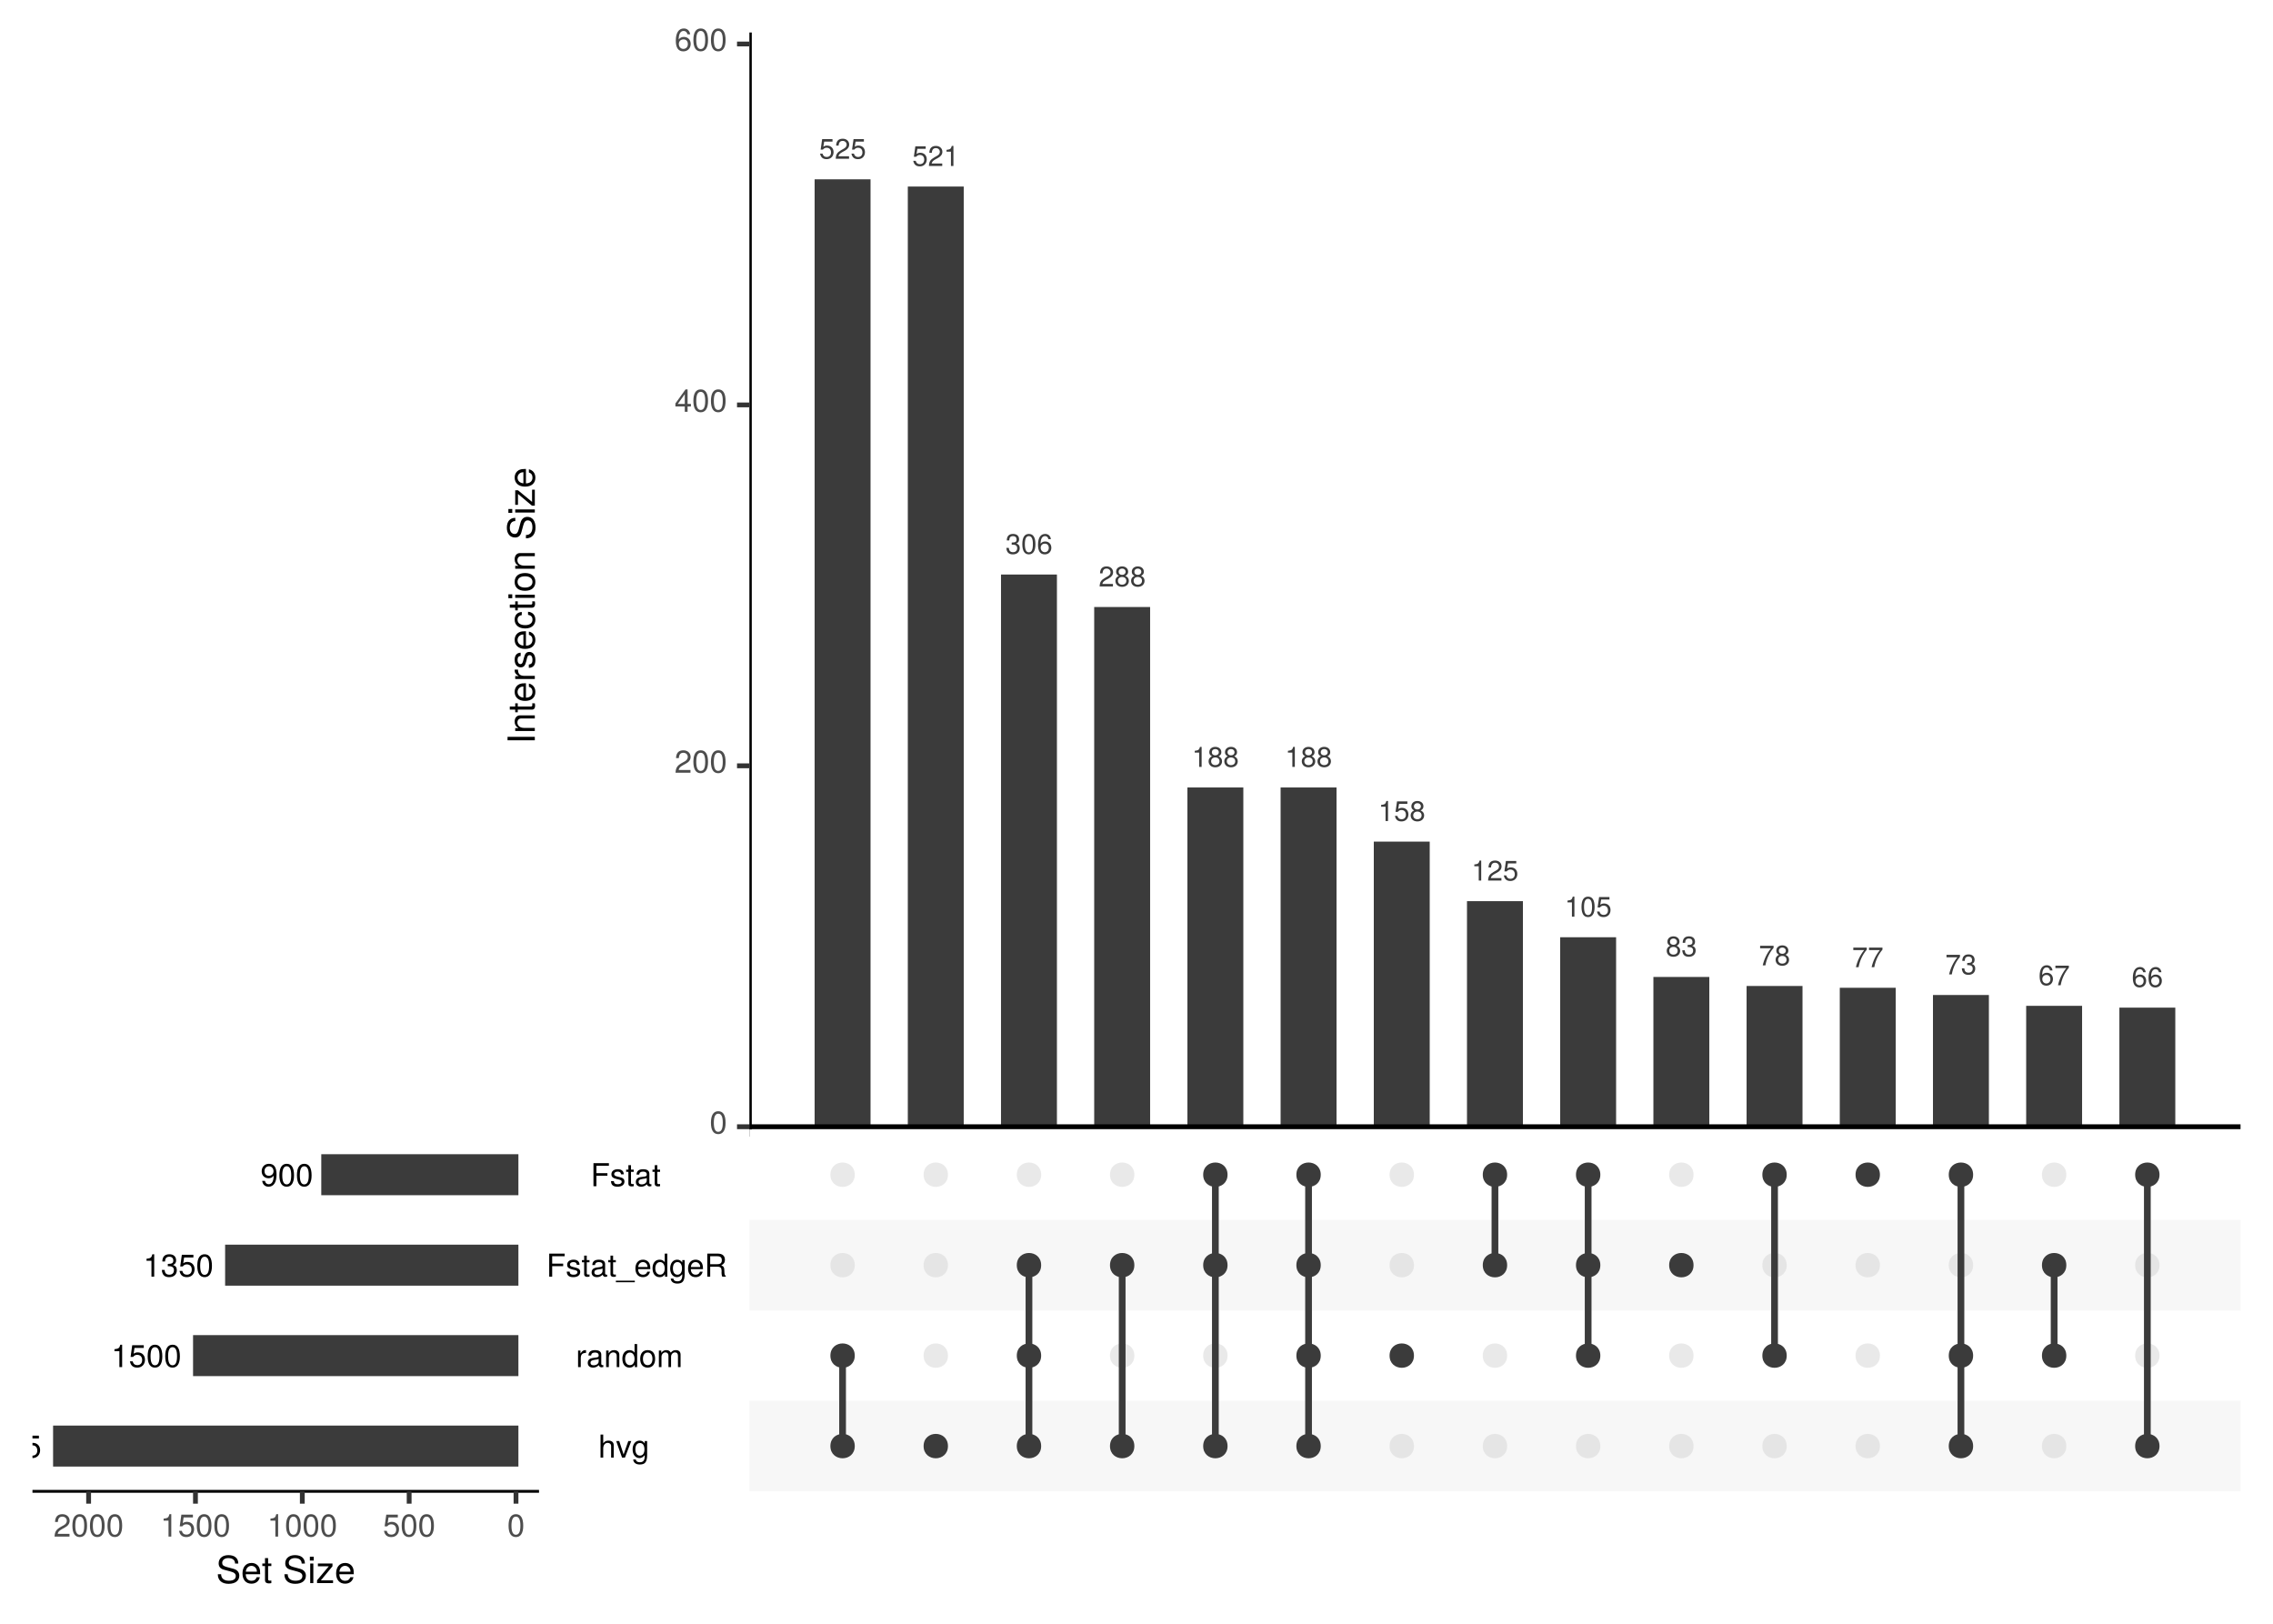 <?xml version="1.0" encoding="UTF-8"?>
<svg xmlns="http://www.w3.org/2000/svg" xmlns:xlink="http://www.w3.org/1999/xlink" width="504pt" height="360pt" viewBox="0 0 504 360" version="1.1">
<defs>
<g>
<symbol overflow="visible" id="glyph0-0">
<path style="stroke:none;" d=""/>
</symbol>
<symbol overflow="visible" id="glyph0-1">
<path style="stroke:none;" d="M 3.219 -1.469 C 3.219 -2.344 2.625 -2.922 1.781 -2.922 C 1.469 -2.922 1.219 -2.844 0.953 -2.656 L 1.141 -3.797 L 2.984 -3.797 L 2.984 -4.344 L 0.688 -4.344 L 0.359 -2.031 L 0.859 -2.031 C 1.125 -2.328 1.328 -2.438 1.672 -2.438 C 2.281 -2.438 2.656 -2.062 2.656 -1.391 C 2.656 -0.766 2.281 -0.391 1.672 -0.391 C 1.203 -0.391 0.906 -0.641 0.766 -1.141 L 0.219 -1.141 C 0.406 -0.25 0.906 0.094 1.688 0.094 C 2.594 0.094 3.219 -0.531 3.219 -1.469 Z M 3.219 -1.469 "/>
</symbol>
<symbol overflow="visible" id="glyph0-2">
<path style="stroke:none;" d="M 3.203 -3.141 C 3.203 -3.891 2.625 -4.438 1.781 -4.438 C 0.875 -4.438 0.344 -3.984 0.312 -2.906 L 0.859 -2.906 C 0.906 -3.641 1.219 -3.953 1.766 -3.953 C 2.266 -3.953 2.641 -3.609 2.641 -3.125 C 2.641 -2.781 2.438 -2.469 2.031 -2.25 L 1.453 -1.922 C 0.531 -1.391 0.266 -0.984 0.219 0 L 3.172 0 L 3.172 -0.547 L 0.828 -0.547 C 0.891 -0.906 1.094 -1.141 1.641 -1.453 L 2.266 -1.797 C 2.875 -2.125 3.203 -2.594 3.203 -3.141 Z M 3.203 -3.141 "/>
</symbol>
<symbol overflow="visible" id="glyph0-3">
<path style="stroke:none;" d="M 2.172 0 L 2.172 -4.438 L 1.812 -4.438 C 1.609 -3.766 1.484 -3.672 0.641 -3.562 L 0.641 -3.172 L 1.625 -3.172 L 1.625 0 Z M 2.172 0 "/>
</symbol>
<symbol overflow="visible" id="glyph0-4">
<path style="stroke:none;" d="M 3.172 -1.297 C 3.172 -1.828 2.953 -2.141 2.422 -2.328 C 2.828 -2.484 3.031 -2.781 3.031 -3.219 C 3.031 -3.984 2.531 -4.438 1.688 -4.438 C 0.797 -4.438 0.312 -3.953 0.297 -3 L 0.844 -3 C 0.859 -3.672 1.125 -3.953 1.688 -3.953 C 2.188 -3.953 2.469 -3.672 2.469 -3.203 C 2.469 -2.719 2.266 -2.531 1.391 -2.531 L 1.391 -2.062 L 1.688 -2.062 C 2.297 -2.062 2.609 -1.781 2.609 -1.281 C 2.609 -0.734 2.266 -0.391 1.688 -0.391 C 1.078 -0.391 0.797 -0.703 0.75 -1.344 L 0.203 -1.344 C 0.266 -0.344 0.766 0.094 1.672 0.094 C 2.578 0.094 3.172 -0.453 3.172 -1.297 Z M 3.172 -1.297 "/>
</symbol>
<symbol overflow="visible" id="glyph0-5">
<path style="stroke:none;" d="M 3.172 -2.141 C 3.172 -3.672 2.688 -4.438 1.719 -4.438 C 0.766 -4.438 0.266 -3.672 0.266 -2.172 C 0.266 -0.672 0.766 0.094 1.719 0.094 C 2.656 0.094 3.172 -0.672 3.172 -2.141 Z M 2.609 -2.188 C 2.609 -0.922 2.328 -0.359 1.703 -0.359 C 1.125 -0.359 0.828 -0.953 0.828 -2.172 C 0.828 -3.391 1.125 -3.953 1.719 -3.953 C 2.312 -3.953 2.609 -3.375 2.609 -2.188 Z M 2.609 -2.188 "/>
</symbol>
<symbol overflow="visible" id="glyph0-6">
<path style="stroke:none;" d="M 3.219 -1.375 C 3.219 -2.203 2.656 -2.766 1.859 -2.766 C 1.422 -2.766 1.078 -2.594 0.828 -2.266 C 0.844 -3.359 1.188 -3.953 1.828 -3.953 C 2.219 -3.953 2.484 -3.703 2.562 -3.281 L 3.125 -3.281 C 3.016 -4.016 2.531 -4.438 1.859 -4.438 C 0.828 -4.438 0.266 -3.578 0.266 -2.031 C 0.266 -0.641 0.75 0.094 1.766 0.094 C 2.609 0.094 3.219 -0.5 3.219 -1.375 Z M 2.656 -1.328 C 2.656 -0.781 2.281 -0.391 1.766 -0.391 C 1.25 -0.391 0.859 -0.797 0.859 -1.359 C 0.859 -1.922 1.234 -2.281 1.781 -2.281 C 2.312 -2.281 2.656 -1.938 2.656 -1.328 Z M 2.656 -1.328 "/>
</symbol>
<symbol overflow="visible" id="glyph0-7">
<path style="stroke:none;" d="M 3.219 -1.25 C 3.219 -1.75 2.969 -2.094 2.453 -2.344 C 2.906 -2.609 3.062 -2.844 3.062 -3.266 C 3.062 -3.953 2.516 -4.438 1.719 -4.438 C 0.938 -4.438 0.391 -3.953 0.391 -3.266 C 0.391 -2.844 0.531 -2.625 0.984 -2.344 C 0.484 -2.094 0.234 -1.75 0.234 -1.266 C 0.234 -0.438 0.844 0.094 1.719 0.094 C 2.594 0.094 3.219 -0.438 3.219 -1.25 Z M 2.5 -3.25 C 2.5 -2.828 2.188 -2.562 1.719 -2.562 C 1.266 -2.562 0.953 -2.828 0.953 -3.25 C 0.953 -3.672 1.266 -3.953 1.719 -3.953 C 2.188 -3.953 2.5 -3.672 2.5 -3.25 Z M 2.656 -1.25 C 2.656 -0.719 2.281 -0.391 1.703 -0.391 C 1.172 -0.391 0.797 -0.734 0.797 -1.25 C 0.797 -1.766 1.172 -2.094 1.719 -2.094 C 2.281 -2.094 2.656 -1.766 2.656 -1.25 Z M 2.656 -1.25 "/>
</symbol>
<symbol overflow="visible" id="glyph0-8">
<path style="stroke:none;" d="M 3.266 -3.891 L 3.266 -4.344 L 0.281 -4.344 L 0.281 -3.797 L 2.688 -3.797 C 1.797 -2.688 1.172 -1.391 0.859 0 L 1.453 0 C 1.703 -1.438 2.328 -2.781 3.266 -3.891 Z M 3.266 -3.891 "/>
</symbol>
<symbol overflow="visible" id="glyph1-0">
<path style="stroke:none;" d=""/>
</symbol>
<symbol overflow="visible" id="glyph1-1">
<path style="stroke:none;" d="M 3.547 -2.391 C 3.547 -4.109 3 -4.969 1.922 -4.969 C 0.859 -4.969 0.297 -4.094 0.297 -2.422 C 0.297 -0.75 0.859 0.109 1.922 0.109 C 2.969 0.109 3.547 -0.75 3.547 -2.391 Z M 2.922 -2.438 C 2.922 -1.031 2.594 -0.406 1.906 -0.406 C 1.266 -0.406 0.938 -1.062 0.938 -2.422 C 0.938 -3.781 1.266 -4.422 1.922 -4.422 C 2.594 -4.422 2.922 -3.766 2.922 -2.438 Z M 2.922 -2.438 "/>
</symbol>
<symbol overflow="visible" id="glyph1-2">
<path style="stroke:none;" d="M 3.578 -3.5 C 3.578 -4.344 2.922 -4.969 1.984 -4.969 C 0.969 -4.969 0.391 -4.438 0.344 -3.234 L 0.969 -3.234 C 1.016 -4.078 1.359 -4.422 1.969 -4.422 C 2.531 -4.422 2.953 -4.031 2.953 -3.5 C 2.953 -3.094 2.719 -2.766 2.281 -2.516 L 1.625 -2.156 C 0.594 -1.562 0.297 -1.094 0.234 0 L 3.547 0 L 3.547 -0.609 L 0.938 -0.609 C 1 -1.016 1.219 -1.281 1.828 -1.625 L 2.531 -2.016 C 3.219 -2.375 3.578 -2.891 3.578 -3.5 Z M 3.578 -3.5 "/>
</symbol>
<symbol overflow="visible" id="glyph1-3">
<path style="stroke:none;" d="M 3.641 -1.188 L 3.641 -1.75 L 2.906 -1.75 L 2.906 -4.969 L 2.453 -4.969 L 0.203 -1.844 L 0.203 -1.188 L 2.281 -1.188 L 2.281 0 L 2.906 0 L 2.906 -1.188 Z M 2.281 -1.75 L 0.734 -1.75 L 2.281 -3.906 Z M 2.281 -1.75 "/>
</symbol>
<symbol overflow="visible" id="glyph1-4">
<path style="stroke:none;" d="M 3.594 -1.547 C 3.594 -2.469 2.969 -3.094 2.078 -3.094 C 1.578 -3.094 1.203 -2.891 0.938 -2.531 C 0.938 -3.75 1.328 -4.422 2.031 -4.422 C 2.469 -4.422 2.766 -4.141 2.875 -3.672 L 3.484 -3.672 C 3.359 -4.484 2.828 -4.969 2.078 -4.969 C 0.922 -4.969 0.297 -3.984 0.297 -2.266 C 0.297 -0.719 0.828 0.109 1.969 0.109 C 2.906 0.109 3.594 -0.562 3.594 -1.547 Z M 2.969 -1.484 C 2.969 -0.875 2.547 -0.438 1.969 -0.438 C 1.406 -0.438 0.969 -0.891 0.969 -1.531 C 0.969 -2.141 1.391 -2.547 2 -2.547 C 2.594 -2.547 2.969 -2.156 2.969 -1.484 Z M 2.969 -1.484 "/>
</symbol>
<symbol overflow="visible" id="glyph1-5">
<path style="stroke:none;" d="M 3.406 0 L 3.406 -2.766 C 3.406 -3.391 2.969 -3.766 2.25 -3.766 C 1.734 -3.766 1.406 -3.609 1.078 -3.156 L 1.078 -5.109 L 0.484 -5.109 L 0.484 0 L 1.078 0 L 1.078 -2.016 C 1.078 -2.766 1.469 -3.266 2.062 -3.266 C 2.484 -3.266 2.828 -3.031 2.828 -2.547 L 2.828 0 Z M 3.406 0 "/>
</symbol>
<symbol overflow="visible" id="glyph1-6">
<path style="stroke:none;" d="M 3.406 -3.672 L 2.75 -3.672 L 1.703 -0.688 L 0.734 -3.672 L 0.062 -3.672 L 1.359 0 L 2 0 Z M 3.406 -3.672 "/>
</symbol>
<symbol overflow="visible" id="glyph1-7">
<path style="stroke:none;" d="M 3.422 -0.609 L 3.422 -3.672 L 2.891 -3.672 L 2.891 -3.141 C 2.594 -3.562 2.234 -3.766 1.766 -3.766 C 0.828 -3.766 0.203 -2.984 0.203 -1.797 C 0.203 -0.641 0.859 0.109 1.719 0.109 C 2.172 0.109 2.5 -0.094 2.891 -0.547 L 2.891 -0.312 C 2.891 0.672 2.484 1.031 1.812 1.031 C 1.344 1.031 0.984 0.875 0.922 0.422 L 0.328 0.422 C 0.391 1.109 0.922 1.531 1.781 1.531 C 2.938 1.531 3.422 1.016 3.422 -0.609 Z M 2.828 -1.812 C 2.828 -0.938 2.453 -0.438 1.828 -0.438 C 1.203 -0.438 0.812 -0.938 0.812 -1.828 C 0.812 -2.719 1.203 -3.234 1.828 -3.234 C 2.453 -3.234 2.828 -2.703 2.828 -1.812 Z M 2.828 -1.812 "/>
</symbol>
<symbol overflow="visible" id="glyph1-8">
<path style="stroke:none;" d="M 2.25 -3.156 L 2.25 -3.75 C 2.156 -3.766 2.094 -3.766 2.016 -3.766 C 1.641 -3.766 1.359 -3.547 1.016 -3 L 1.016 -3.672 L 0.484 -3.672 L 0.484 0 L 1.078 0 L 1.078 -1.906 C 1.078 -2.734 1.344 -3.141 2.25 -3.156 Z M 2.25 -3.156 "/>
</symbol>
<symbol overflow="visible" id="glyph1-9">
<path style="stroke:none;" d="M 3.75 -0.016 L 3.75 -0.453 C 3.688 -0.438 3.656 -0.438 3.625 -0.438 C 3.422 -0.438 3.297 -0.547 3.297 -0.734 L 3.297 -2.766 C 3.297 -3.422 2.828 -3.766 1.922 -3.766 C 1.031 -3.766 0.484 -3.438 0.453 -2.578 L 1.047 -2.578 C 1.094 -3.031 1.359 -3.234 1.906 -3.234 C 2.422 -3.234 2.719 -3.031 2.719 -2.688 L 2.719 -2.531 C 2.719 -2.281 2.578 -2.188 2.109 -2.125 C 1.281 -2.016 1.156 -2 0.938 -1.906 C 0.516 -1.734 0.297 -1.406 0.297 -0.953 C 0.297 -0.281 0.75 0.109 1.5 0.109 C 1.969 0.109 2.422 -0.094 2.75 -0.438 C 2.812 -0.156 3.062 0.047 3.344 0.047 C 3.469 0.047 3.562 0.031 3.75 -0.016 Z M 2.719 -1.266 C 2.719 -0.734 2.188 -0.406 1.625 -0.406 C 1.172 -0.406 0.906 -0.562 0.906 -0.969 C 0.906 -1.344 1.156 -1.516 1.781 -1.609 C 2.406 -1.688 2.531 -1.719 2.719 -1.812 Z M 2.719 -1.266 "/>
</symbol>
<symbol overflow="visible" id="glyph1-10">
<path style="stroke:none;" d="M 3.406 0 L 3.406 -2.766 C 3.406 -3.375 2.953 -3.766 2.25 -3.766 C 1.703 -3.766 1.344 -3.562 1.031 -3.047 L 1.031 -3.672 L 0.484 -3.672 L 0.484 0 L 1.078 0 L 1.078 -2.016 C 1.078 -2.766 1.484 -3.266 2.078 -3.266 C 2.531 -3.266 2.828 -2.984 2.828 -2.547 L 2.828 0 Z M 3.406 0 "/>
</symbol>
<symbol overflow="visible" id="glyph1-11">
<path style="stroke:none;" d="M 3.469 0 L 3.469 -5.109 L 2.891 -5.109 L 2.891 -3.203 C 2.641 -3.578 2.25 -3.766 1.75 -3.766 C 0.812 -3.766 0.188 -3.031 0.188 -1.875 C 0.188 -0.625 0.797 0.109 1.781 0.109 C 2.281 0.109 2.625 -0.078 2.953 -0.531 L 2.953 0 Z M 2.891 -1.812 C 2.891 -0.969 2.484 -0.438 1.859 -0.438 C 1.219 -0.438 0.797 -0.984 0.797 -1.828 C 0.797 -2.688 1.219 -3.234 1.859 -3.234 C 2.484 -3.234 2.891 -2.672 2.891 -1.812 Z M 2.891 -1.812 "/>
</symbol>
<symbol overflow="visible" id="glyph1-12">
<path style="stroke:none;" d="M 3.562 -1.812 C 3.562 -3.078 2.969 -3.766 1.906 -3.766 C 0.875 -3.766 0.25 -3.062 0.25 -1.828 C 0.25 -0.609 0.875 0.109 1.906 0.109 C 2.938 0.109 3.562 -0.609 3.562 -1.812 Z M 2.969 -1.812 C 2.969 -0.953 2.562 -0.438 1.906 -0.438 C 1.266 -0.438 0.859 -0.938 0.859 -1.828 C 0.859 -2.719 1.266 -3.234 1.906 -3.234 C 2.562 -3.234 2.969 -2.719 2.969 -1.812 Z M 2.969 -1.812 "/>
</symbol>
<symbol overflow="visible" id="glyph1-13">
<path style="stroke:none;" d="M 5.312 0 L 5.312 -2.75 C 5.312 -3.406 4.953 -3.766 4.266 -3.766 C 3.781 -3.766 3.484 -3.625 3.141 -3.219 C 2.922 -3.609 2.625 -3.766 2.156 -3.766 C 1.672 -3.766 1.344 -3.594 1.031 -3.156 L 1.031 -3.672 L 0.5 -3.672 L 0.5 0 L 1.078 0 L 1.078 -2.297 C 1.078 -2.828 1.469 -3.266 1.938 -3.266 C 2.375 -3.266 2.625 -3 2.625 -2.531 L 2.625 0 L 3.203 0 L 3.203 -2.297 C 3.203 -2.828 3.594 -3.266 4.062 -3.266 C 4.5 -3.266 4.734 -2.984 4.734 -2.531 L 4.734 0 Z M 5.312 0 "/>
</symbol>
<symbol overflow="visible" id="glyph1-14">
<path style="stroke:none;" d="M 4.047 -4.531 L 4.047 -5.109 L 0.625 -5.109 L 0.625 0 L 1.281 0 L 1.281 -2.328 L 3.719 -2.328 L 3.719 -2.891 L 1.281 -2.891 L 1.281 -4.531 Z M 4.047 -4.531 "/>
</symbol>
<symbol overflow="visible" id="glyph1-15">
<path style="stroke:none;" d="M 3.219 -1.031 C 3.219 -1.578 2.906 -1.844 2.172 -2.016 L 1.609 -2.156 C 1.141 -2.266 0.938 -2.422 0.938 -2.688 C 0.938 -3.016 1.234 -3.234 1.719 -3.234 C 2.188 -3.234 2.438 -3.031 2.453 -2.641 L 3.062 -2.641 C 3.062 -3.359 2.578 -3.766 1.734 -3.766 C 0.875 -3.766 0.328 -3.328 0.328 -2.656 C 0.328 -2.078 0.625 -1.812 1.484 -1.594 L 2.031 -1.469 C 2.438 -1.359 2.609 -1.25 2.609 -0.984 C 2.609 -0.641 2.266 -0.438 1.75 -0.438 C 1.219 -0.438 0.938 -0.562 0.859 -1.125 L 0.234 -1.125 C 0.266 -0.266 0.734 0.109 1.703 0.109 C 2.625 0.109 3.219 -0.328 3.219 -1.031 Z M 3.219 -1.031 "/>
</symbol>
<symbol overflow="visible" id="glyph1-16">
<path style="stroke:none;" d="M 1.781 0 L 1.781 -0.484 C 1.703 -0.469 1.609 -0.469 1.5 -0.469 C 1.25 -0.469 1.172 -0.531 1.172 -0.797 L 1.172 -3.188 L 1.781 -3.188 L 1.781 -3.672 L 1.172 -3.672 L 1.172 -4.672 L 0.594 -4.672 L 0.594 -3.672 L 0.094 -3.672 L 0.094 -3.188 L 0.594 -3.188 L 0.594 -0.531 C 0.594 -0.156 0.844 0.047 1.297 0.047 C 1.438 0.047 1.578 0.031 1.781 0 Z M 1.781 0 "/>
</symbol>
<symbol overflow="visible" id="glyph1-17">
<path style="stroke:none;" d="M 4.047 1.234 L 4.047 0.891 L -0.156 0.891 L -0.156 1.234 Z M 4.047 1.234 "/>
</symbol>
<symbol overflow="visible" id="glyph1-18">
<path style="stroke:none;" d="M 3.594 -1.672 C 3.594 -2.203 3.547 -2.531 3.438 -2.812 C 3.203 -3.406 2.641 -3.766 1.953 -3.766 C 0.938 -3.766 0.281 -3.016 0.281 -1.812 C 0.281 -0.609 0.922 0.109 1.953 0.109 C 2.781 0.109 3.359 -0.375 3.516 -1.109 L 2.922 -1.109 C 2.766 -0.625 2.438 -0.438 1.969 -0.438 C 1.359 -0.438 0.906 -0.828 0.891 -1.672 Z M 2.969 -2.188 C 2.969 -2.188 2.969 -2.156 2.969 -2.141 L 0.906 -2.141 C 0.953 -2.797 1.359 -3.234 1.953 -3.234 C 2.531 -3.234 2.969 -2.766 2.969 -2.188 Z M 2.969 -2.188 "/>
</symbol>
<symbol overflow="visible" id="glyph1-19">
<path style="stroke:none;" d="M 4.75 0 L 4.75 -0.156 C 4.516 -0.328 4.453 -0.516 4.438 -1.188 C 4.438 -2.031 4.312 -2.281 3.75 -2.516 C 4.328 -2.797 4.562 -3.156 4.562 -3.734 C 4.562 -4.625 4 -5.109 3 -5.109 L 0.656 -5.109 L 0.656 0 L 1.297 0 L 1.297 -2.203 L 2.984 -2.203 C 3.562 -2.203 3.828 -1.922 3.828 -1.281 L 3.812 -0.828 C 3.812 -0.516 3.875 -0.203 3.969 0 Z M 3.875 -3.641 C 3.875 -3.047 3.562 -2.766 2.875 -2.766 L 1.297 -2.766 L 1.297 -4.531 L 2.875 -4.531 C 3.609 -4.531 3.875 -4.219 3.875 -3.641 Z M 3.875 -3.641 "/>
</symbol>
<symbol overflow="visible" id="glyph1-20">
<path style="stroke:none;" d="M 3.594 -1.641 C 3.594 -2.625 2.938 -3.266 1.984 -3.266 C 1.641 -3.266 1.359 -3.172 1.078 -2.969 L 1.266 -4.25 L 3.328 -4.25 L 3.328 -4.859 L 0.766 -4.859 L 0.406 -2.266 L 0.969 -2.266 C 1.25 -2.609 1.484 -2.719 1.875 -2.719 C 2.547 -2.719 2.969 -2.297 2.969 -1.562 C 2.969 -0.844 2.547 -0.438 1.875 -0.438 C 1.344 -0.438 1.016 -0.719 0.859 -1.281 L 0.25 -1.281 C 0.453 -0.281 1.016 0.109 1.891 0.109 C 2.891 0.109 3.594 -0.594 3.594 -1.641 Z M 3.594 -1.641 "/>
</symbol>
<symbol overflow="visible" id="glyph1-21">
<path style="stroke:none;" d="M 2.422 0 L 2.422 -4.969 L 2.016 -4.969 C 1.812 -4.203 1.672 -4.094 0.719 -3.969 L 0.719 -3.531 L 1.812 -3.531 L 1.812 0 Z M 2.422 0 "/>
</symbol>
<symbol overflow="visible" id="glyph2-0">
<path style="stroke:none;" d=""/>
</symbol>
<symbol overflow="visible" id="glyph2-1">
<path style="stroke:none;" d="M 0 -1.594 L -6.047 -1.594 L -6.047 -0.828 L 0 -0.828 Z M 0 -1.594 "/>
</symbol>
<symbol overflow="visible" id="glyph2-2">
<path style="stroke:none;" d="M 0 -4.047 L -3.281 -4.047 C -4 -4.047 -4.469 -3.5 -4.469 -2.656 C -4.469 -2.016 -4.219 -1.594 -3.625 -1.219 L -4.344 -1.219 L -4.344 -0.578 L 0 -0.578 L 0 -1.266 L -2.391 -1.266 C -3.281 -1.266 -3.859 -1.75 -3.859 -2.453 C -3.859 -3 -3.531 -3.359 -3.016 -3.359 L 0 -3.359 Z M 0 -4.047 "/>
</symbol>
<symbol overflow="visible" id="glyph2-3">
<path style="stroke:none;" d="M 0 -2.109 L -0.578 -2.109 C -0.562 -2.016 -0.547 -1.906 -0.547 -1.781 C -0.547 -1.484 -0.625 -1.391 -0.938 -1.391 L -3.781 -1.391 L -3.781 -2.109 L -4.344 -2.109 L -4.344 -1.391 L -5.547 -1.391 L -5.547 -0.703 L -4.344 -0.703 L -4.344 -0.109 L -3.781 -0.109 L -3.781 -0.703 L -0.625 -0.703 C -0.188 -0.703 0.062 -1 0.062 -1.547 C 0.062 -1.703 0.047 -1.875 0 -2.109 Z M 0 -2.109 "/>
</symbol>
<symbol overflow="visible" id="glyph2-4">
<path style="stroke:none;" d="M -1.969 -4.25 C -2.609 -4.25 -3 -4.203 -3.328 -4.078 C -4.047 -3.797 -4.469 -3.141 -4.469 -2.328 C -4.469 -1.109 -3.578 -0.328 -2.156 -0.328 C -0.719 -0.328 0.125 -1.094 0.125 -2.312 C 0.125 -3.297 -0.438 -3.984 -1.312 -4.172 L -1.312 -3.469 C -0.75 -3.281 -0.516 -2.891 -0.516 -2.328 C -0.516 -1.609 -0.984 -1.062 -1.969 -1.047 Z M -2.594 -3.516 C -2.594 -3.516 -2.562 -3.516 -2.531 -3.516 L -2.531 -1.062 C -3.312 -1.125 -3.828 -1.625 -3.828 -2.312 C -3.828 -3 -3.266 -3.516 -2.594 -3.516 Z M -2.594 -3.516 "/>
</symbol>
<symbol overflow="visible" id="glyph2-5">
<path style="stroke:none;" d="M -3.734 -2.656 L -4.453 -2.656 C -4.469 -2.547 -4.469 -2.484 -4.469 -2.391 C -4.469 -1.953 -4.203 -1.609 -3.562 -1.219 L -4.344 -1.219 L -4.344 -0.578 L 0 -0.578 L 0 -1.266 L -2.25 -1.266 C -3.234 -1.266 -3.719 -1.594 -3.734 -2.656 Z M -3.734 -2.656 "/>
</symbol>
<symbol overflow="visible" id="glyph2-6">
<path style="stroke:none;" d="M -1.219 -3.812 C -1.859 -3.812 -2.188 -3.438 -2.391 -2.578 L -2.562 -1.922 C -2.688 -1.359 -2.875 -1.109 -3.172 -1.109 C -3.578 -1.109 -3.828 -1.469 -3.828 -2.031 C -3.828 -2.594 -3.594 -2.891 -3.141 -2.906 L -3.141 -3.641 C -3.984 -3.625 -4.469 -3.062 -4.469 -2.062 C -4.469 -1.047 -3.953 -0.391 -3.141 -0.391 C -2.469 -0.391 -2.141 -0.734 -1.891 -1.766 L -1.734 -2.422 C -1.625 -2.891 -1.484 -3.094 -1.156 -3.094 C -0.75 -3.094 -0.516 -2.688 -0.516 -2.078 C -0.516 -1.453 -0.656 -1.109 -1.328 -1.016 L -1.328 -0.281 C -0.328 -0.312 0.125 -0.875 0.125 -2.016 C 0.125 -3.109 -0.375 -3.812 -1.219 -3.812 Z M -1.219 -3.812 "/>
</symbol>
<symbol overflow="visible" id="glyph2-7">
<path style="stroke:none;" d="M -1.5 -3.953 L -1.5 -3.266 C -0.797 -3.141 -0.516 -2.781 -0.516 -2.203 C -0.516 -1.438 -1.109 -0.984 -2.125 -0.984 C -3.219 -0.984 -3.828 -1.422 -3.828 -2.188 C -3.828 -2.766 -3.5 -3.125 -2.891 -3.203 L -2.891 -3.906 C -3.953 -3.828 -4.469 -3.156 -4.469 -2.188 C -4.469 -1.016 -3.578 -0.25 -2.125 -0.25 C -0.734 -0.25 0.125 -1 0.125 -2.188 C 0.125 -3.219 -0.5 -3.875 -1.5 -3.953 Z M -1.5 -3.953 "/>
</symbol>
<symbol overflow="visible" id="glyph2-8">
<path style="stroke:none;" d="M 0 -1.266 L -4.344 -1.266 L -4.344 -0.578 L 0 -0.578 Z M -5 -1.359 L -5.859 -1.359 L -5.859 -0.5 L -5 -0.5 Z M -5 -1.359 "/>
</symbol>
<symbol overflow="visible" id="glyph2-9">
<path style="stroke:none;" d="M -2.141 -4.234 C -3.641 -4.234 -4.469 -3.516 -4.469 -2.25 C -4.469 -1.031 -3.641 -0.297 -2.172 -0.297 C -0.719 -0.297 0.125 -1.031 0.125 -2.266 C 0.125 -3.484 -0.719 -4.234 -2.141 -4.234 Z M -2.156 -3.516 C -1.125 -3.516 -0.516 -3.031 -0.516 -2.266 C -0.516 -1.5 -1.125 -1.016 -2.172 -1.016 C -3.219 -1.016 -3.828 -1.5 -3.828 -2.266 C -3.828 -3.047 -3.234 -3.516 -2.156 -3.516 Z M -2.156 -3.516 "/>
</symbol>
<symbol overflow="visible" id="glyph2-10">
<path style="stroke:none;" d=""/>
</symbol>
<symbol overflow="visible" id="glyph2-11">
<path style="stroke:none;" d="M -1.656 -5.156 C -2.406 -5.156 -2.953 -4.688 -3.172 -3.859 L -3.578 -2.344 C -3.781 -1.625 -4.016 -1.359 -4.484 -1.359 C -5.094 -1.359 -5.547 -1.891 -5.547 -2.703 C -5.547 -3.672 -5.109 -4.219 -4.328 -4.219 L -4.328 -4.938 C -5.516 -4.938 -6.203 -4.125 -6.203 -2.734 C -6.203 -1.406 -5.469 -0.578 -4.375 -0.578 C -3.641 -0.578 -3.172 -0.969 -2.969 -1.766 L -2.562 -3.266 C -2.359 -4.031 -2.062 -4.375 -1.578 -4.375 C -0.922 -4.375 -0.531 -3.891 -0.531 -2.844 C -0.531 -1.688 -1.109 -1.125 -1.969 -1.125 L -1.969 -0.391 C -0.547 -0.391 0.156 -1.359 0.156 -2.781 C 0.156 -4.328 -0.578 -5.156 -1.656 -5.156 Z M -1.656 -5.156 "/>
</symbol>
<symbol overflow="visible" id="glyph2-12">
<path style="stroke:none;" d="M 0 -3.797 L -0.609 -3.797 L -0.609 -1.094 L -3.734 -3.672 L -4.344 -3.672 L -4.344 -0.438 L -3.734 -0.438 L -3.734 -2.859 L -0.625 -0.25 L 0 -0.25 Z M 0 -3.797 "/>
</symbol>
<symbol overflow="visible" id="glyph3-0">
<path style="stroke:none;" d=""/>
</symbol>
<symbol overflow="visible" id="glyph3-1">
<path style="stroke:none;" d="M 3.578 -3.5 C 3.578 -4.344 2.922 -4.969 1.984 -4.969 C 0.969 -4.969 0.391 -4.438 0.344 -3.234 L 0.969 -3.234 C 1.016 -4.078 1.359 -4.422 1.969 -4.422 C 2.531 -4.422 2.953 -4.031 2.953 -3.5 C 2.953 -3.094 2.719 -2.766 2.281 -2.516 L 1.625 -2.156 C 0.594 -1.562 0.297 -1.094 0.234 0 L 3.547 0 L 3.547 -0.609 L 0.938 -0.609 C 1 -1.016 1.219 -1.281 1.828 -1.625 L 2.531 -2.016 C 3.219 -2.375 3.578 -2.891 3.578 -3.5 Z M 3.578 -3.5 "/>
</symbol>
<symbol overflow="visible" id="glyph3-2">
<path style="stroke:none;" d="M 2.422 0 L 2.422 -4.969 L 2.016 -4.969 C 1.812 -4.203 1.672 -4.094 0.719 -3.969 L 0.719 -3.531 L 1.812 -3.531 L 1.812 0 Z M 2.422 0 "/>
</symbol>
<symbol overflow="visible" id="glyph3-3">
<path style="stroke:none;" d="M 3.594 -1.641 C 3.594 -2.625 2.938 -3.266 1.984 -3.266 C 1.641 -3.266 1.359 -3.172 1.078 -2.969 L 1.266 -4.25 L 3.328 -4.25 L 3.328 -4.859 L 0.766 -4.859 L 0.406 -2.266 L 0.969 -2.266 C 1.25 -2.609 1.484 -2.719 1.875 -2.719 C 2.547 -2.719 2.969 -2.297 2.969 -1.562 C 2.969 -0.844 2.547 -0.438 1.875 -0.438 C 1.344 -0.438 1.016 -0.719 0.859 -1.281 L 0.25 -1.281 C 0.453 -0.281 1.016 0.109 1.891 0.109 C 2.891 0.109 3.594 -0.594 3.594 -1.641 Z M 3.594 -1.641 "/>
</symbol>
<symbol overflow="visible" id="glyph3-4">
<path style="stroke:none;" d="M 3.547 -2.391 C 3.547 -4.109 3 -4.969 1.922 -4.969 C 0.859 -4.969 0.297 -4.094 0.297 -2.422 C 0.297 -0.75 0.859 0.109 1.922 0.109 C 2.969 0.109 3.547 -0.75 3.547 -2.391 Z M 2.922 -2.438 C 2.922 -1.031 2.594 -0.406 1.906 -0.406 C 1.266 -0.406 0.938 -1.062 0.938 -2.422 C 0.938 -3.781 1.266 -4.422 1.922 -4.422 C 2.594 -4.422 2.922 -3.766 2.922 -2.438 Z M 2.922 -2.438 "/>
</symbol>
<symbol overflow="visible" id="glyph3-5">
<path style="stroke:none;" d="M 3.547 -1.438 C 3.547 -2.047 3.297 -2.391 2.703 -2.594 C 3.156 -2.781 3.391 -3.094 3.391 -3.594 C 3.391 -4.453 2.828 -4.969 1.891 -4.969 C 0.875 -4.969 0.344 -4.422 0.328 -3.359 L 0.938 -3.359 C 0.953 -4.094 1.266 -4.422 1.891 -4.422 C 2.438 -4.422 2.766 -4.109 2.766 -3.578 C 2.766 -3.047 2.531 -2.828 1.547 -2.828 L 1.547 -2.312 L 1.891 -2.312 C 2.562 -2.312 2.906 -1.984 2.906 -1.438 C 2.906 -0.812 2.531 -0.438 1.891 -0.438 C 1.219 -0.438 0.875 -0.781 0.844 -1.5 L 0.219 -1.5 C 0.297 -0.391 0.844 0.109 1.859 0.109 C 2.891 0.109 3.547 -0.5 3.547 -1.438 Z M 3.547 -1.438 "/>
</symbol>
<symbol overflow="visible" id="glyph3-6">
<path style="stroke:none;" d="M 3.562 -2.594 C 3.562 -4.156 3.031 -4.969 1.891 -4.969 C 0.938 -4.969 0.266 -4.297 0.266 -3.312 C 0.266 -2.391 0.891 -1.766 1.797 -1.766 C 2.266 -1.766 2.609 -1.938 2.922 -2.328 C 2.922 -1.109 2.531 -0.438 1.812 -0.438 C 1.391 -0.438 1.078 -0.719 0.984 -1.188 L 0.375 -1.188 C 0.484 -0.375 1.016 0.109 1.781 0.109 C 2.938 0.109 3.562 -0.875 3.562 -2.594 Z M 2.891 -3.328 C 2.891 -2.719 2.469 -2.312 1.859 -2.312 C 1.266 -2.312 0.891 -2.703 0.891 -3.359 C 0.891 -4 1.312 -4.422 1.891 -4.422 C 2.453 -4.422 2.891 -3.969 2.891 -3.328 Z M 2.891 -3.328 "/>
</symbol>
<symbol overflow="visible" id="glyph4-0">
<path style="stroke:none;" d=""/>
</symbol>
<symbol overflow="visible" id="glyph4-1">
<path style="stroke:none;" d="M 5.156 -1.656 C 5.156 -2.406 4.688 -2.953 3.859 -3.172 L 2.344 -3.578 C 1.625 -3.781 1.359 -4.016 1.359 -4.484 C 1.359 -5.094 1.891 -5.547 2.703 -5.547 C 3.672 -5.547 4.219 -5.109 4.219 -4.328 L 4.938 -4.328 C 4.938 -5.516 4.125 -6.203 2.734 -6.203 C 1.406 -6.203 0.578 -5.469 0.578 -4.375 C 0.578 -3.641 0.969 -3.172 1.766 -2.969 L 3.266 -2.562 C 4.031 -2.359 4.375 -2.062 4.375 -1.578 C 4.375 -0.922 3.891 -0.531 2.844 -0.531 C 1.688 -0.531 1.125 -1.109 1.125 -1.969 L 0.391 -1.969 C 0.391 -0.547 1.359 0.156 2.781 0.156 C 4.328 0.156 5.156 -0.578 5.156 -1.656 Z M 5.156 -1.656 "/>
</symbol>
<symbol overflow="visible" id="glyph4-2">
<path style="stroke:none;" d="M 4.25 -1.969 C 4.25 -2.609 4.203 -3 4.078 -3.328 C 3.797 -4.047 3.141 -4.469 2.328 -4.469 C 1.109 -4.469 0.328 -3.578 0.328 -2.156 C 0.328 -0.719 1.094 0.125 2.312 0.125 C 3.297 0.125 3.984 -0.438 4.172 -1.312 L 3.469 -1.312 C 3.281 -0.75 2.891 -0.516 2.328 -0.516 C 1.609 -0.516 1.062 -0.984 1.047 -1.969 Z M 3.516 -2.594 C 3.516 -2.594 3.516 -2.562 3.516 -2.531 L 1.062 -2.531 C 1.125 -3.312 1.625 -3.828 2.312 -3.828 C 3 -3.828 3.516 -3.266 3.516 -2.594 Z M 3.516 -2.594 "/>
</symbol>
<symbol overflow="visible" id="glyph4-3">
<path style="stroke:none;" d="M 2.109 0 L 2.109 -0.578 C 2.016 -0.562 1.906 -0.547 1.781 -0.547 C 1.484 -0.547 1.391 -0.625 1.391 -0.938 L 1.391 -3.781 L 2.109 -3.781 L 2.109 -4.344 L 1.391 -4.344 L 1.391 -5.547 L 0.703 -5.547 L 0.703 -4.344 L 0.109 -4.344 L 0.109 -3.781 L 0.703 -3.781 L 0.703 -0.625 C 0.703 -0.188 1 0.062 1.547 0.062 C 1.703 0.062 1.875 0.047 2.109 0 Z M 2.109 0 "/>
</symbol>
<symbol overflow="visible" id="glyph4-4">
<path style="stroke:none;" d=""/>
</symbol>
<symbol overflow="visible" id="glyph4-5">
<path style="stroke:none;" d="M 1.266 0 L 1.266 -4.344 L 0.578 -4.344 L 0.578 0 Z M 1.359 -5 L 1.359 -5.859 L 0.5 -5.859 L 0.5 -5 Z M 1.359 -5 "/>
</symbol>
<symbol overflow="visible" id="glyph4-6">
<path style="stroke:none;" d="M 3.797 0 L 3.797 -0.609 L 1.094 -0.609 L 3.672 -3.734 L 3.672 -4.344 L 0.438 -4.344 L 0.438 -3.734 L 2.859 -3.734 L 0.25 -0.625 L 0.25 0 Z M 3.797 0 "/>
</symbol>
</g>
<clipPath id="clip1">
  <path d="M 100.801 0 L 504 0 L 504 252 L 100.801 252 Z M 100.801 0 "/>
</clipPath>
<clipPath id="clip2">
  <path d="M 166.164 7.199 L 496.801 7.199 L 496.801 261.359 L 166.164 261.359 Z M 166.164 7.199 "/>
</clipPath>
<clipPath id="clip3">
  <path d="M 166.164 209 L 496.801 209 L 496.801 211 L 166.164 211 Z M 166.164 209 "/>
</clipPath>
<clipPath id="clip4">
  <path d="M 166.164 129 L 496.801 129 L 496.801 131 L 166.164 131 Z M 166.164 129 "/>
</clipPath>
<clipPath id="clip5">
  <path d="M 166.164 49 L 496.801 49 L 496.801 51 L 166.164 51 Z M 166.164 49 "/>
</clipPath>
<clipPath id="clip6">
  <path d="M 166.164 249 L 496.801 249 L 496.801 251 L 166.164 251 Z M 166.164 249 "/>
</clipPath>
<clipPath id="clip7">
  <path d="M 166.164 169 L 496.801 169 L 496.801 171 L 166.164 171 Z M 166.164 169 "/>
</clipPath>
<clipPath id="clip8">
  <path d="M 166.164 89 L 496.801 89 L 496.801 91 L 166.164 91 Z M 166.164 89 "/>
</clipPath>
<clipPath id="clip9">
  <path d="M 166.164 9 L 496.801 9 L 496.801 11 L 166.164 11 Z M 166.164 9 "/>
</clipPath>
<clipPath id="clip10">
  <path d="M 166.164 7.199 L 167 7.199 L 167 261.359 L 166.164 261.359 Z M 166.164 7.199 "/>
</clipPath>
<clipPath id="clip11">
  <path d="M 166.164 249 L 496.801 249 L 496.801 251 L 166.164 251 Z M 166.164 249 "/>
</clipPath>
<clipPath id="clip12">
  <path d="M 100.801 252 L 504 252 L 504 360 L 100.801 360 Z M 100.801 252 "/>
</clipPath>
<clipPath id="clip13">
  <path d="M 166.164 250.414 L 496.801 250.414 L 496.801 330.637 L 166.164 330.637 Z M 166.164 250.414 "/>
</clipPath>
<clipPath id="clip14">
  <path d="M 166.164 310 L 496.801 310 L 496.801 330.637 L 166.164 330.637 Z M 166.164 310 "/>
</clipPath>
<clipPath id="clip15">
  <path d="M 166.164 270 L 496.801 270 L 496.801 291 L 166.164 291 Z M 166.164 270 "/>
</clipPath>
<clipPath id="clip16">
  <path d="M 0 252 L 100.801 252 L 100.801 360 L 0 360 Z M 0 252 "/>
</clipPath>
<clipPath id="clip17">
  <path d="M 7.199 250.414 L 119.52 250.414 L 119.52 330.637 L 7.199 330.637 Z M 7.199 250.414 "/>
</clipPath>
<clipPath id="clip18">
  <path d="M 7.199 318 L 9 318 L 9 324 L 7.199 324 Z M 7.199 318 "/>
</clipPath>
</defs>
<g id="surface185">
<rect x="0" y="0" width="504" height="360" style="fill:rgb(100%,100%,100%);fill-opacity:1;stroke:none;"/>
<g clip-path="url(#clip1)" clip-rule="nonzero">
<path style="fill-rule:nonzero;fill:rgb(100%,100%,100%);fill-opacity:1;stroke-width:1.067;stroke-linecap:round;stroke-linejoin:round;stroke:rgb(100%,100%,100%);stroke-opacity:1;stroke-miterlimit:10;" d="M 100.801 252 L 504 252 L 504 0 L 100.801 0 Z M 100.801 252 "/>
</g>
<g clip-path="url(#clip2)" clip-rule="nonzero">
<path style=" stroke:none;fill-rule:nonzero;fill:rgb(100%,100%,100%);fill-opacity:1;" d="M 166.164 261.359 L 496.801 261.359 L 496.801 7.199 L 166.164 7.199 Z M 166.164 261.359 "/>
</g>
<g clip-path="url(#clip3)" clip-rule="nonzero">
<path style="fill:none;stroke-width:0.533;stroke-linecap:butt;stroke-linejoin:round;stroke:rgb(100%,100%,100%);stroke-opacity:1;stroke-miterlimit:10;" d="M 166.164 209.797 L 496.801 209.797 "/>
</g>
<g clip-path="url(#clip4)" clip-rule="nonzero">
<path style="fill:none;stroke-width:0.533;stroke-linecap:butt;stroke-linejoin:round;stroke:rgb(100%,100%,100%);stroke-opacity:1;stroke-miterlimit:10;" d="M 166.164 129.777 L 496.801 129.777 "/>
</g>
<g clip-path="url(#clip5)" clip-rule="nonzero">
<path style="fill:none;stroke-width:0.533;stroke-linecap:butt;stroke-linejoin:round;stroke:rgb(100%,100%,100%);stroke-opacity:1;stroke-miterlimit:10;" d="M 166.164 49.762 L 496.801 49.762 "/>
</g>
<g clip-path="url(#clip6)" clip-rule="nonzero">
<path style="fill:none;stroke-width:1.067;stroke-linecap:butt;stroke-linejoin:round;stroke:rgb(100%,100%,100%);stroke-opacity:1;stroke-miterlimit:10;" d="M 166.164 249.809 L 496.801 249.809 "/>
</g>
<g clip-path="url(#clip7)" clip-rule="nonzero">
<path style="fill:none;stroke-width:1.067;stroke-linecap:butt;stroke-linejoin:round;stroke:rgb(100%,100%,100%);stroke-opacity:1;stroke-miterlimit:10;" d="M 166.164 169.789 L 496.801 169.789 "/>
</g>
<g clip-path="url(#clip8)" clip-rule="nonzero">
<path style="fill:none;stroke-width:1.067;stroke-linecap:butt;stroke-linejoin:round;stroke:rgb(100%,100%,100%);stroke-opacity:1;stroke-miterlimit:10;" d="M 166.164 89.77 L 496.801 89.77 "/>
</g>
<g clip-path="url(#clip9)" clip-rule="nonzero">
<path style="fill:none;stroke-width:1.067;stroke-linecap:butt;stroke-linejoin:round;stroke:rgb(100%,100%,100%);stroke-opacity:1;stroke-miterlimit:10;" d="M 166.164 9.75 L 496.801 9.75 "/>
</g>
<path style=" stroke:none;fill-rule:nonzero;fill:rgb(23.137%,23.137%,23.137%);fill-opacity:1;" d="M 180.629 249.809 L 193.027 249.809 L 193.027 39.758 L 180.629 39.758 Z M 180.629 249.809 "/>
<path style=" stroke:none;fill-rule:nonzero;fill:rgb(23.137%,23.137%,23.137%);fill-opacity:1;" d="M 201.293 249.809 L 213.691 249.809 L 213.691 41.359 L 201.293 41.359 Z M 201.293 249.809 "/>
<path style=" stroke:none;fill-rule:nonzero;fill:rgb(23.137%,23.137%,23.137%);fill-opacity:1;" d="M 221.957 249.809 L 234.355 249.809 L 234.355 127.379 L 221.957 127.379 Z M 221.957 249.809 "/>
<path style=" stroke:none;fill-rule:nonzero;fill:rgb(23.137%,23.137%,23.137%);fill-opacity:1;" d="M 242.621 249.809 L 255.02 249.809 L 255.02 134.582 L 242.621 134.582 Z M 242.621 249.809 "/>
<path style=" stroke:none;fill-rule:nonzero;fill:rgb(23.137%,23.137%,23.137%);fill-opacity:1;" d="M 263.289 249.809 L 275.688 249.809 L 275.688 174.59 L 263.289 174.59 Z M 263.289 249.809 "/>
<path style=" stroke:none;fill-rule:nonzero;fill:rgb(23.137%,23.137%,23.137%);fill-opacity:1;" d="M 283.953 249.809 L 296.352 249.809 L 296.352 174.59 L 283.953 174.59 Z M 283.953 249.809 "/>
<path style=" stroke:none;fill-rule:nonzero;fill:rgb(23.137%,23.137%,23.137%);fill-opacity:1;" d="M 304.617 249.809 L 317.016 249.809 L 317.016 186.594 L 304.617 186.594 Z M 304.617 249.809 "/>
<path style=" stroke:none;fill-rule:nonzero;fill:rgb(23.137%,23.137%,23.137%);fill-opacity:1;" d="M 325.281 249.809 L 337.68 249.809 L 337.68 199.797 L 325.281 199.797 Z M 325.281 249.809 "/>
<path style=" stroke:none;fill-rule:nonzero;fill:rgb(23.137%,23.137%,23.137%);fill-opacity:1;" d="M 345.945 249.809 L 358.344 249.809 L 358.344 207.797 L 345.945 207.797 Z M 345.945 249.809 "/>
<path style=" stroke:none;fill-rule:nonzero;fill:rgb(23.137%,23.137%,23.137%);fill-opacity:1;" d="M 366.613 249.809 L 379.012 249.809 L 379.012 216.602 L 366.613 216.602 Z M 366.613 249.809 "/>
<path style=" stroke:none;fill-rule:nonzero;fill:rgb(23.137%,23.137%,23.137%);fill-opacity:1;" d="M 387.277 249.809 L 399.676 249.809 L 399.676 218.602 L 387.277 218.602 Z M 387.277 249.809 "/>
<path style=" stroke:none;fill-rule:nonzero;fill:rgb(23.137%,23.137%,23.137%);fill-opacity:1;" d="M 407.941 249.809 L 420.34 249.809 L 420.34 219 L 407.941 219 Z M 407.941 249.809 "/>
<path style=" stroke:none;fill-rule:nonzero;fill:rgb(23.137%,23.137%,23.137%);fill-opacity:1;" d="M 428.605 249.809 L 441.004 249.809 L 441.004 220.602 L 428.605 220.602 Z M 428.605 249.809 "/>
<path style=" stroke:none;fill-rule:nonzero;fill:rgb(23.137%,23.137%,23.137%);fill-opacity:1;" d="M 449.27 249.809 L 461.668 249.809 L 461.668 223.004 L 449.27 223.004 Z M 449.27 249.809 "/>
<path style=" stroke:none;fill-rule:nonzero;fill:rgb(23.137%,23.137%,23.137%);fill-opacity:1;" d="M 469.938 249.809 L 482.336 249.809 L 482.336 223.402 L 469.938 223.402 Z M 469.938 249.809 "/>
<g style="fill:rgb(23.137%,23.137%,23.137%);fill-opacity:1;">
  <use xlink:href="#glyph0-1" x="181.609" y="35.195"/>
  <use xlink:href="#glyph0-2" x="185.09" y="35.195"/>
  <use xlink:href="#glyph0-1" x="188.57" y="35.195"/>
</g>
<g style="fill:rgb(23.137%,23.137%,23.137%);fill-opacity:1;">
  <use xlink:href="#glyph0-1" x="202.273" y="36.793"/>
  <use xlink:href="#glyph0-2" x="205.754" y="36.793"/>
  <use xlink:href="#glyph0-3" x="209.234" y="36.793"/>
</g>
<g style="fill:rgb(23.137%,23.137%,23.137%);fill-opacity:1;">
  <use xlink:href="#glyph0-4" x="222.938" y="122.816"/>
  <use xlink:href="#glyph0-5" x="226.418" y="122.816"/>
  <use xlink:href="#glyph0-6" x="229.898" y="122.816"/>
</g>
<g style="fill:rgb(23.137%,23.137%,23.137%);fill-opacity:1;">
  <use xlink:href="#glyph0-2" x="243.605" y="130.016"/>
  <use xlink:href="#glyph0-7" x="247.086" y="130.016"/>
  <use xlink:href="#glyph0-7" x="250.566" y="130.016"/>
</g>
<g style="fill:rgb(23.137%,23.137%,23.137%);fill-opacity:1;">
  <use xlink:href="#glyph0-3" x="264.27" y="170.027"/>
  <use xlink:href="#glyph0-7" x="267.75" y="170.027"/>
  <use xlink:href="#glyph0-7" x="271.23" y="170.027"/>
</g>
<g style="fill:rgb(23.137%,23.137%,23.137%);fill-opacity:1;">
  <use xlink:href="#glyph0-3" x="284.934" y="170.027"/>
  <use xlink:href="#glyph0-7" x="288.414" y="170.027"/>
  <use xlink:href="#glyph0-7" x="291.894" y="170.027"/>
</g>
<g style="fill:rgb(23.137%,23.137%,23.137%);fill-opacity:1;">
  <use xlink:href="#glyph0-3" x="305.598" y="182.027"/>
  <use xlink:href="#glyph0-1" x="309.078" y="182.027"/>
  <use xlink:href="#glyph0-7" x="312.558" y="182.027"/>
</g>
<g style="fill:rgb(23.137%,23.137%,23.137%);fill-opacity:1;">
  <use xlink:href="#glyph0-3" x="326.262" y="195.23"/>
  <use xlink:href="#glyph0-2" x="329.742" y="195.23"/>
  <use xlink:href="#glyph0-1" x="333.222" y="195.23"/>
</g>
<g style="fill:rgb(23.137%,23.137%,23.137%);fill-opacity:1;">
  <use xlink:href="#glyph0-3" x="346.926" y="203.234"/>
  <use xlink:href="#glyph0-5" x="350.406" y="203.234"/>
  <use xlink:href="#glyph0-1" x="353.886" y="203.234"/>
</g>
<g style="fill:rgb(23.137%,23.137%,23.137%);fill-opacity:1;">
  <use xlink:href="#glyph0-7" x="369.332" y="212.035"/>
  <use xlink:href="#glyph0-4" x="372.812" y="212.035"/>
</g>
<g style="fill:rgb(23.137%,23.137%,23.137%);fill-opacity:1;">
  <use xlink:href="#glyph0-8" x="389.996" y="214.035"/>
  <use xlink:href="#glyph0-7" x="393.476" y="214.035"/>
</g>
<g style="fill:rgb(23.137%,23.137%,23.137%);fill-opacity:1;">
  <use xlink:href="#glyph0-8" x="410.66" y="214.438"/>
  <use xlink:href="#glyph0-8" x="414.14" y="214.438"/>
</g>
<g style="fill:rgb(23.137%,23.137%,23.137%);fill-opacity:1;">
  <use xlink:href="#glyph0-8" x="431.324" y="216.039"/>
  <use xlink:href="#glyph0-4" x="434.805" y="216.039"/>
</g>
<g style="fill:rgb(23.137%,23.137%,23.137%);fill-opacity:1;">
  <use xlink:href="#glyph0-6" x="451.988" y="218.438"/>
  <use xlink:href="#glyph0-8" x="455.469" y="218.438"/>
</g>
<g style="fill:rgb(23.137%,23.137%,23.137%);fill-opacity:1;">
  <use xlink:href="#glyph0-6" x="472.656" y="218.836"/>
  <use xlink:href="#glyph0-6" x="476.137" y="218.836"/>
</g>
<g clip-path="url(#clip10)" clip-rule="nonzero">
<path style="fill:none;stroke-width:1.067;stroke-linecap:butt;stroke-linejoin:round;stroke:rgb(0%,0%,0%);stroke-opacity:1;stroke-miterlimit:10;" d="M 166.164 261.359 L 166.164 7.199 "/>
</g>
<g clip-path="url(#clip11)" clip-rule="nonzero">
<path style="fill:none;stroke-width:1.067;stroke-linecap:butt;stroke-linejoin:round;stroke:rgb(0%,0%,0%);stroke-opacity:1;stroke-miterlimit:10;" d="M 166.164 249.809 L 496.801 249.809 "/>
</g>
<g style="fill:rgb(30.196%,30.196%,30.196%);fill-opacity:1;">
  <use xlink:href="#glyph1-1" x="157.34" y="251.34"/>
</g>
<g style="fill:rgb(30.196%,30.196%,30.196%);fill-opacity:1;">
  <use xlink:href="#glyph1-2" x="149.555" y="171.32"/>
  <use xlink:href="#glyph1-1" x="153.447" y="171.32"/>
  <use xlink:href="#glyph1-1" x="157.339" y="171.32"/>
</g>
<g style="fill:rgb(30.196%,30.196%,30.196%);fill-opacity:1;">
  <use xlink:href="#glyph1-3" x="149.555" y="91.301"/>
  <use xlink:href="#glyph1-1" x="153.447" y="91.301"/>
  <use xlink:href="#glyph1-1" x="157.339" y="91.301"/>
</g>
<g style="fill:rgb(30.196%,30.196%,30.196%);fill-opacity:1;">
  <use xlink:href="#glyph1-4" x="149.555" y="11.281"/>
  <use xlink:href="#glyph1-1" x="153.447" y="11.281"/>
  <use xlink:href="#glyph1-1" x="157.339" y="11.281"/>
</g>
<path style="fill:none;stroke-width:1.067;stroke-linecap:butt;stroke-linejoin:round;stroke:rgb(20%,20%,20%);stroke-opacity:1;stroke-miterlimit:10;" d="M 163.422 249.809 L 166.164 249.809 "/>
<path style="fill:none;stroke-width:1.067;stroke-linecap:butt;stroke-linejoin:round;stroke:rgb(20%,20%,20%);stroke-opacity:1;stroke-miterlimit:10;" d="M 163.422 169.789 L 166.164 169.789 "/>
<path style="fill:none;stroke-width:1.067;stroke-linecap:butt;stroke-linejoin:round;stroke:rgb(20%,20%,20%);stroke-opacity:1;stroke-miterlimit:10;" d="M 163.422 89.77 L 166.164 89.77 "/>
<path style="fill:none;stroke-width:1.067;stroke-linecap:butt;stroke-linejoin:round;stroke:rgb(20%,20%,20%);stroke-opacity:1;stroke-miterlimit:10;" d="M 163.422 9.75 L 166.164 9.75 "/>
<g style="fill:rgb(0%,0%,0%);fill-opacity:1;">
  <use xlink:href="#glyph2-1" x="118.586" y="164.957"/>
  <use xlink:href="#glyph2-2" x="118.586" y="162.65"/>
  <use xlink:href="#glyph2-3" x="118.586" y="158.035"/>
  <use xlink:href="#glyph2-4" x="118.586" y="155.727"/>
  <use xlink:href="#glyph2-5" x="118.586" y="151.113"/>
  <use xlink:href="#glyph2-6" x="118.586" y="148.349"/>
  <use xlink:href="#glyph2-4" x="118.586" y="144.199"/>
  <use xlink:href="#glyph2-7" x="118.586" y="139.584"/>
  <use xlink:href="#glyph2-3" x="118.586" y="135.434"/>
  <use xlink:href="#glyph2-8" x="118.586" y="133.127"/>
  <use xlink:href="#glyph2-9" x="118.586" y="131.284"/>
  <use xlink:href="#glyph2-2" x="118.586" y="126.669"/>
  <use xlink:href="#glyph2-10" x="118.586" y="122.054"/>
  <use xlink:href="#glyph2-11" x="118.586" y="119.747"/>
  <use xlink:href="#glyph2-8" x="118.586" y="114.211"/>
  <use xlink:href="#glyph2-12" x="118.586" y="112.368"/>
  <use xlink:href="#glyph2-4" x="118.586" y="108.218"/>
</g>
<g clip-path="url(#clip12)" clip-rule="nonzero">
<path style="fill-rule:nonzero;fill:rgb(100%,100%,100%);fill-opacity:1;stroke-width:1.067;stroke-linecap:round;stroke-linejoin:round;stroke:rgb(100%,100%,100%);stroke-opacity:1;stroke-miterlimit:10;" d="M 100.801 360 L 504 360 L 504 252 L 100.801 252 Z M 100.801 360 "/>
</g>
<g clip-path="url(#clip13)" clip-rule="nonzero">
<path style=" stroke:none;fill-rule:nonzero;fill:rgb(100%,100%,100%);fill-opacity:1;" d="M 166.164 330.641 L 496.801 330.641 L 496.801 250.418 L 166.164 250.418 Z M 166.164 330.641 "/>
</g>
<g clip-path="url(#clip14)" clip-rule="nonzero">
<path style=" stroke:none;fill-rule:nonzero;fill:rgb(87.843%,87.843%,87.843%);fill-opacity:0.251;" d="M 166.164 330.641 L 496.801 330.641 L 496.801 310.586 L 166.164 310.586 Z M 166.164 330.641 "/>
</g>
<g clip-path="url(#clip15)" clip-rule="nonzero">
<path style=" stroke:none;fill-rule:nonzero;fill:rgb(87.843%,87.843%,87.843%);fill-opacity:0.251;" d="M 166.164 290.527 L 496.801 290.527 L 496.801 270.473 L 166.164 270.473 Z M 166.164 290.527 "/>
</g>
<path style=" stroke:none;fill-rule:nonzero;fill:rgb(23.137%,23.137%,23.137%);fill-opacity:1;" d="M 189.531 320.613 C 189.531 324.215 184.125 324.215 184.125 320.613 C 184.125 317.008 189.531 317.008 189.531 320.613 "/>
<path style=" stroke:none;fill-rule:nonzero;fill:rgb(23.137%,23.137%,23.137%);fill-opacity:1;" d="M 189.531 300.555 C 189.531 304.156 184.125 304.156 184.125 300.555 C 184.125 296.953 189.531 296.953 189.531 300.555 "/>
<path style=" stroke:none;fill-rule:nonzero;fill:rgb(83.137%,83.137%,83.137%);fill-opacity:0.502;" d="M 189.531 280.5 C 189.531 284.102 184.125 284.102 184.125 280.5 C 184.125 276.898 189.531 276.898 189.531 280.5 "/>
<path style=" stroke:none;fill-rule:nonzero;fill:rgb(83.137%,83.137%,83.137%);fill-opacity:0.502;" d="M 189.531 260.445 C 189.531 264.047 184.125 264.047 184.125 260.445 C 184.125 256.84 189.531 256.84 189.531 260.445 "/>
<path style=" stroke:none;fill-rule:nonzero;fill:rgb(23.137%,23.137%,23.137%);fill-opacity:1;" d="M 210.195 320.613 C 210.195 324.215 204.793 324.215 204.793 320.613 C 204.793 317.008 210.195 317.008 210.195 320.613 "/>
<path style=" stroke:none;fill-rule:nonzero;fill:rgb(83.137%,83.137%,83.137%);fill-opacity:0.502;" d="M 210.195 300.555 C 210.195 304.156 204.793 304.156 204.793 300.555 C 204.793 296.953 210.195 296.953 210.195 300.555 "/>
<path style=" stroke:none;fill-rule:nonzero;fill:rgb(83.137%,83.137%,83.137%);fill-opacity:0.502;" d="M 210.195 280.5 C 210.195 284.102 204.793 284.102 204.793 280.5 C 204.793 276.898 210.195 276.898 210.195 280.5 "/>
<path style=" stroke:none;fill-rule:nonzero;fill:rgb(83.137%,83.137%,83.137%);fill-opacity:0.502;" d="M 210.195 260.445 C 210.195 264.047 204.793 264.047 204.793 260.445 C 204.793 256.84 210.195 256.84 210.195 260.445 "/>
<path style=" stroke:none;fill-rule:nonzero;fill:rgb(23.137%,23.137%,23.137%);fill-opacity:1;" d="M 230.859 320.613 C 230.859 324.215 225.457 324.215 225.457 320.613 C 225.457 317.008 230.859 317.008 230.859 320.613 "/>
<path style=" stroke:none;fill-rule:nonzero;fill:rgb(23.137%,23.137%,23.137%);fill-opacity:1;" d="M 230.859 300.555 C 230.859 304.156 225.457 304.156 225.457 300.555 C 225.457 296.953 230.859 296.953 230.859 300.555 "/>
<path style=" stroke:none;fill-rule:nonzero;fill:rgb(23.137%,23.137%,23.137%);fill-opacity:1;" d="M 230.859 280.5 C 230.859 284.102 225.457 284.102 225.457 280.5 C 225.457 276.898 230.859 276.898 230.859 280.5 "/>
<path style=" stroke:none;fill-rule:nonzero;fill:rgb(83.137%,83.137%,83.137%);fill-opacity:0.502;" d="M 230.859 260.445 C 230.859 264.047 225.457 264.047 225.457 260.445 C 225.457 256.84 230.859 256.84 230.859 260.445 "/>
<path style=" stroke:none;fill-rule:nonzero;fill:rgb(23.137%,23.137%,23.137%);fill-opacity:1;" d="M 251.523 320.613 C 251.523 324.215 246.121 324.215 246.121 320.613 C 246.121 317.008 251.523 317.008 251.523 320.613 "/>
<path style=" stroke:none;fill-rule:nonzero;fill:rgb(83.137%,83.137%,83.137%);fill-opacity:0.502;" d="M 251.523 300.555 C 251.523 304.156 246.121 304.156 246.121 300.555 C 246.121 296.953 251.523 296.953 251.523 300.555 "/>
<path style=" stroke:none;fill-rule:nonzero;fill:rgb(23.137%,23.137%,23.137%);fill-opacity:1;" d="M 251.523 280.5 C 251.523 284.102 246.121 284.102 246.121 280.5 C 246.121 276.898 251.523 276.898 251.523 280.5 "/>
<path style=" stroke:none;fill-rule:nonzero;fill:rgb(83.137%,83.137%,83.137%);fill-opacity:0.502;" d="M 251.523 260.445 C 251.523 264.047 246.121 264.047 246.121 260.445 C 246.121 256.84 251.523 256.84 251.523 260.445 "/>
<path style=" stroke:none;fill-rule:nonzero;fill:rgb(23.137%,23.137%,23.137%);fill-opacity:1;" d="M 272.188 320.613 C 272.188 324.215 266.785 324.215 266.785 320.613 C 266.785 317.008 272.188 317.008 272.188 320.613 "/>
<path style=" stroke:none;fill-rule:nonzero;fill:rgb(83.137%,83.137%,83.137%);fill-opacity:0.502;" d="M 272.188 300.555 C 272.188 304.156 266.785 304.156 266.785 300.555 C 266.785 296.953 272.188 296.953 272.188 300.555 "/>
<path style=" stroke:none;fill-rule:nonzero;fill:rgb(23.137%,23.137%,23.137%);fill-opacity:1;" d="M 272.188 280.5 C 272.188 284.102 266.785 284.102 266.785 280.5 C 266.785 276.898 272.188 276.898 272.188 280.5 "/>
<path style=" stroke:none;fill-rule:nonzero;fill:rgb(23.137%,23.137%,23.137%);fill-opacity:1;" d="M 272.188 260.445 C 272.188 264.047 266.785 264.047 266.785 260.445 C 266.785 256.84 272.188 256.84 272.188 260.445 "/>
<path style=" stroke:none;fill-rule:nonzero;fill:rgb(23.137%,23.137%,23.137%);fill-opacity:1;" d="M 292.855 320.613 C 292.855 324.215 287.449 324.215 287.449 320.613 C 287.449 317.008 292.855 317.008 292.855 320.613 "/>
<path style=" stroke:none;fill-rule:nonzero;fill:rgb(23.137%,23.137%,23.137%);fill-opacity:1;" d="M 292.855 300.555 C 292.855 304.156 287.449 304.156 287.449 300.555 C 287.449 296.953 292.855 296.953 292.855 300.555 "/>
<path style=" stroke:none;fill-rule:nonzero;fill:rgb(23.137%,23.137%,23.137%);fill-opacity:1;" d="M 292.855 280.5 C 292.855 284.102 287.449 284.102 287.449 280.5 C 287.449 276.898 292.855 276.898 292.855 280.5 "/>
<path style=" stroke:none;fill-rule:nonzero;fill:rgb(23.137%,23.137%,23.137%);fill-opacity:1;" d="M 292.855 260.445 C 292.855 264.047 287.449 264.047 287.449 260.445 C 287.449 256.84 292.855 256.84 292.855 260.445 "/>
<path style=" stroke:none;fill-rule:nonzero;fill:rgb(83.137%,83.137%,83.137%);fill-opacity:0.502;" d="M 313.52 320.613 C 313.52 324.215 308.113 324.215 308.113 320.613 C 308.113 317.008 313.52 317.008 313.52 320.613 "/>
<path style=" stroke:none;fill-rule:nonzero;fill:rgb(23.137%,23.137%,23.137%);fill-opacity:1;" d="M 313.52 300.555 C 313.52 304.156 308.113 304.156 308.113 300.555 C 308.113 296.953 313.52 296.953 313.52 300.555 "/>
<path style=" stroke:none;fill-rule:nonzero;fill:rgb(83.137%,83.137%,83.137%);fill-opacity:0.502;" d="M 313.52 280.5 C 313.52 284.102 308.113 284.102 308.113 280.5 C 308.113 276.898 313.52 276.898 313.52 280.5 "/>
<path style=" stroke:none;fill-rule:nonzero;fill:rgb(83.137%,83.137%,83.137%);fill-opacity:0.502;" d="M 313.52 260.445 C 313.52 264.047 308.113 264.047 308.113 260.445 C 308.113 256.84 313.52 256.84 313.52 260.445 "/>
<path style=" stroke:none;fill-rule:nonzero;fill:rgb(83.137%,83.137%,83.137%);fill-opacity:0.502;" d="M 334.184 320.613 C 334.184 324.215 328.781 324.215 328.781 320.613 C 328.781 317.008 334.184 317.008 334.184 320.613 "/>
<path style=" stroke:none;fill-rule:nonzero;fill:rgb(83.137%,83.137%,83.137%);fill-opacity:0.502;" d="M 334.184 300.555 C 334.184 304.156 328.781 304.156 328.781 300.555 C 328.781 296.953 334.184 296.953 334.184 300.555 "/>
<path style=" stroke:none;fill-rule:nonzero;fill:rgb(23.137%,23.137%,23.137%);fill-opacity:1;" d="M 334.184 280.5 C 334.184 284.102 328.781 284.102 328.781 280.5 C 328.781 276.898 334.184 276.898 334.184 280.5 "/>
<path style=" stroke:none;fill-rule:nonzero;fill:rgb(23.137%,23.137%,23.137%);fill-opacity:1;" d="M 334.184 260.445 C 334.184 264.047 328.781 264.047 328.781 260.445 C 328.781 256.84 334.184 256.84 334.184 260.445 "/>
<path style=" stroke:none;fill-rule:nonzero;fill:rgb(83.137%,83.137%,83.137%);fill-opacity:0.502;" d="M 354.848 320.613 C 354.848 324.215 349.445 324.215 349.445 320.613 C 349.445 317.008 354.848 317.008 354.848 320.613 "/>
<path style=" stroke:none;fill-rule:nonzero;fill:rgb(23.137%,23.137%,23.137%);fill-opacity:1;" d="M 354.848 300.555 C 354.848 304.156 349.445 304.156 349.445 300.555 C 349.445 296.953 354.848 296.953 354.848 300.555 "/>
<path style=" stroke:none;fill-rule:nonzero;fill:rgb(23.137%,23.137%,23.137%);fill-opacity:1;" d="M 354.848 280.5 C 354.848 284.102 349.445 284.102 349.445 280.5 C 349.445 276.898 354.848 276.898 354.848 280.5 "/>
<path style=" stroke:none;fill-rule:nonzero;fill:rgb(23.137%,23.137%,23.137%);fill-opacity:1;" d="M 354.848 260.445 C 354.848 264.047 349.445 264.047 349.445 260.445 C 349.445 256.84 354.848 256.84 354.848 260.445 "/>
<path style=" stroke:none;fill-rule:nonzero;fill:rgb(83.137%,83.137%,83.137%);fill-opacity:0.502;" d="M 375.512 320.613 C 375.512 324.215 370.109 324.215 370.109 320.613 C 370.109 317.008 375.512 317.008 375.512 320.613 "/>
<path style=" stroke:none;fill-rule:nonzero;fill:rgb(83.137%,83.137%,83.137%);fill-opacity:0.502;" d="M 375.512 300.555 C 375.512 304.156 370.109 304.156 370.109 300.555 C 370.109 296.953 375.512 296.953 375.512 300.555 "/>
<path style=" stroke:none;fill-rule:nonzero;fill:rgb(23.137%,23.137%,23.137%);fill-opacity:1;" d="M 375.512 280.5 C 375.512 284.102 370.109 284.102 370.109 280.5 C 370.109 276.898 375.512 276.898 375.512 280.5 "/>
<path style=" stroke:none;fill-rule:nonzero;fill:rgb(83.137%,83.137%,83.137%);fill-opacity:0.502;" d="M 375.512 260.445 C 375.512 264.047 370.109 264.047 370.109 260.445 C 370.109 256.84 375.512 256.84 375.512 260.445 "/>
<path style=" stroke:none;fill-rule:nonzero;fill:rgb(83.137%,83.137%,83.137%);fill-opacity:0.502;" d="M 396.176 320.613 C 396.176 324.215 390.773 324.215 390.773 320.613 C 390.773 317.008 396.176 317.008 396.176 320.613 "/>
<path style=" stroke:none;fill-rule:nonzero;fill:rgb(23.137%,23.137%,23.137%);fill-opacity:1;" d="M 396.176 300.555 C 396.176 304.156 390.773 304.156 390.773 300.555 C 390.773 296.953 396.176 296.953 396.176 300.555 "/>
<path style=" stroke:none;fill-rule:nonzero;fill:rgb(83.137%,83.137%,83.137%);fill-opacity:0.502;" d="M 396.176 280.5 C 396.176 284.102 390.773 284.102 390.773 280.5 C 390.773 276.898 396.176 276.898 396.176 280.5 "/>
<path style=" stroke:none;fill-rule:nonzero;fill:rgb(23.137%,23.137%,23.137%);fill-opacity:1;" d="M 396.176 260.445 C 396.176 264.047 390.773 264.047 390.773 260.445 C 390.773 256.84 396.176 256.84 396.176 260.445 "/>
<path style=" stroke:none;fill-rule:nonzero;fill:rgb(83.137%,83.137%,83.137%);fill-opacity:0.502;" d="M 416.844 320.613 C 416.844 324.215 411.438 324.215 411.438 320.613 C 411.438 317.008 416.844 317.008 416.844 320.613 "/>
<path style=" stroke:none;fill-rule:nonzero;fill:rgb(83.137%,83.137%,83.137%);fill-opacity:0.502;" d="M 416.844 300.555 C 416.844 304.156 411.438 304.156 411.438 300.555 C 411.438 296.953 416.844 296.953 416.844 300.555 "/>
<path style=" stroke:none;fill-rule:nonzero;fill:rgb(83.137%,83.137%,83.137%);fill-opacity:0.502;" d="M 416.844 280.5 C 416.844 284.102 411.438 284.102 411.438 280.5 C 411.438 276.898 416.844 276.898 416.844 280.5 "/>
<path style=" stroke:none;fill-rule:nonzero;fill:rgb(23.137%,23.137%,23.137%);fill-opacity:1;" d="M 416.844 260.445 C 416.844 264.047 411.438 264.047 411.438 260.445 C 411.438 256.84 416.844 256.84 416.844 260.445 "/>
<path style=" stroke:none;fill-rule:nonzero;fill:rgb(23.137%,23.137%,23.137%);fill-opacity:1;" d="M 437.508 320.613 C 437.508 324.215 432.105 324.215 432.105 320.613 C 432.105 317.008 437.508 317.008 437.508 320.613 "/>
<path style=" stroke:none;fill-rule:nonzero;fill:rgb(23.137%,23.137%,23.137%);fill-opacity:1;" d="M 437.508 300.555 C 437.508 304.156 432.105 304.156 432.105 300.555 C 432.105 296.953 437.508 296.953 437.508 300.555 "/>
<path style=" stroke:none;fill-rule:nonzero;fill:rgb(83.137%,83.137%,83.137%);fill-opacity:0.502;" d="M 437.508 280.5 C 437.508 284.102 432.105 284.102 432.105 280.5 C 432.105 276.898 437.508 276.898 437.508 280.5 "/>
<path style=" stroke:none;fill-rule:nonzero;fill:rgb(23.137%,23.137%,23.137%);fill-opacity:1;" d="M 437.508 260.445 C 437.508 264.047 432.105 264.047 432.105 260.445 C 432.105 256.84 437.508 256.84 437.508 260.445 "/>
<path style=" stroke:none;fill-rule:nonzero;fill:rgb(83.137%,83.137%,83.137%);fill-opacity:0.502;" d="M 458.172 320.613 C 458.172 324.215 452.77 324.215 452.77 320.613 C 452.77 317.008 458.172 317.008 458.172 320.613 "/>
<path style=" stroke:none;fill-rule:nonzero;fill:rgb(23.137%,23.137%,23.137%);fill-opacity:1;" d="M 458.172 300.555 C 458.172 304.156 452.77 304.156 452.77 300.555 C 452.77 296.953 458.172 296.953 458.172 300.555 "/>
<path style=" stroke:none;fill-rule:nonzero;fill:rgb(23.137%,23.137%,23.137%);fill-opacity:1;" d="M 458.172 280.5 C 458.172 284.102 452.77 284.102 452.77 280.5 C 452.77 276.898 458.172 276.898 458.172 280.5 "/>
<path style=" stroke:none;fill-rule:nonzero;fill:rgb(83.137%,83.137%,83.137%);fill-opacity:0.502;" d="M 458.172 260.445 C 458.172 264.047 452.77 264.047 452.77 260.445 C 452.77 256.84 458.172 256.84 458.172 260.445 "/>
<path style=" stroke:none;fill-rule:nonzero;fill:rgb(23.137%,23.137%,23.137%);fill-opacity:1;" d="M 478.836 320.613 C 478.836 324.215 473.434 324.215 473.434 320.613 C 473.434 317.008 478.836 317.008 478.836 320.613 "/>
<path style=" stroke:none;fill-rule:nonzero;fill:rgb(83.137%,83.137%,83.137%);fill-opacity:0.502;" d="M 478.836 300.555 C 478.836 304.156 473.434 304.156 473.434 300.555 C 473.434 296.953 478.836 296.953 478.836 300.555 "/>
<path style=" stroke:none;fill-rule:nonzero;fill:rgb(83.137%,83.137%,83.137%);fill-opacity:0.502;" d="M 478.836 280.5 C 478.836 284.102 473.434 284.102 473.434 280.5 C 473.434 276.898 478.836 276.898 478.836 280.5 "/>
<path style=" stroke:none;fill-rule:nonzero;fill:rgb(23.137%,23.137%,23.137%);fill-opacity:1;" d="M 478.836 260.445 C 478.836 264.047 473.434 264.047 473.434 260.445 C 473.434 256.84 478.836 256.84 478.836 260.445 "/>
<path style="fill:none;stroke-width:1.494;stroke-linecap:butt;stroke-linejoin:round;stroke:rgb(23.137%,23.137%,23.137%);stroke-opacity:1;stroke-miterlimit:10;" d="M 393.477 300.555 L 393.477 260.445 "/>
<path style="fill:none;stroke-width:1.494;stroke-linecap:butt;stroke-linejoin:round;stroke:rgb(23.137%,23.137%,23.137%);stroke-opacity:1;stroke-miterlimit:10;" d="M 434.805 320.613 L 434.805 260.445 "/>
<path style="fill:none;stroke-width:1.494;stroke-linecap:butt;stroke-linejoin:round;stroke:rgb(23.137%,23.137%,23.137%);stroke-opacity:1;stroke-miterlimit:10;" d="M 455.469 300.555 L 455.469 280.5 "/>
<path style="fill:none;stroke-width:1.494;stroke-linecap:butt;stroke-linejoin:round;stroke:rgb(23.137%,23.137%,23.137%);stroke-opacity:1;stroke-miterlimit:10;" d="M 476.137 320.613 L 476.137 260.445 "/>
<path style="fill:none;stroke-width:1.494;stroke-linecap:butt;stroke-linejoin:round;stroke:rgb(23.137%,23.137%,23.137%);stroke-opacity:1;stroke-miterlimit:10;" d="M 186.828 320.613 L 186.828 300.555 "/>
<path style="fill:none;stroke-width:1.494;stroke-linecap:butt;stroke-linejoin:round;stroke:rgb(23.137%,23.137%,23.137%);stroke-opacity:1;stroke-miterlimit:10;" d="M 228.156 320.613 L 228.156 280.5 "/>
<path style="fill:none;stroke-width:1.494;stroke-linecap:butt;stroke-linejoin:round;stroke:rgb(23.137%,23.137%,23.137%);stroke-opacity:1;stroke-miterlimit:10;" d="M 248.824 320.613 L 248.824 280.5 "/>
<path style="fill:none;stroke-width:1.494;stroke-linecap:butt;stroke-linejoin:round;stroke:rgb(23.137%,23.137%,23.137%);stroke-opacity:1;stroke-miterlimit:10;" d="M 269.488 320.613 L 269.488 260.445 "/>
<path style="fill:none;stroke-width:1.494;stroke-linecap:butt;stroke-linejoin:round;stroke:rgb(23.137%,23.137%,23.137%);stroke-opacity:1;stroke-miterlimit:10;" d="M 290.152 320.613 L 290.152 260.445 "/>
<path style="fill:none;stroke-width:1.494;stroke-linecap:butt;stroke-linejoin:round;stroke:rgb(23.137%,23.137%,23.137%);stroke-opacity:1;stroke-miterlimit:10;" d="M 331.48 280.5 L 331.48 260.445 "/>
<path style="fill:none;stroke-width:1.494;stroke-linecap:butt;stroke-linejoin:round;stroke:rgb(23.137%,23.137%,23.137%);stroke-opacity:1;stroke-miterlimit:10;" d="M 352.145 300.555 L 352.145 260.445 "/>
<g style="fill:rgb(0%,0%,0%);fill-opacity:1;">
  <use xlink:href="#glyph1-5" x="132.676" y="323.164"/>
  <use xlink:href="#glyph1-6" x="136.568" y="323.164"/>
  <use xlink:href="#glyph1-7" x="140.068" y="323.164"/>
</g>
<g style="fill:rgb(0%,0%,0%);fill-opacity:1;">
  <use xlink:href="#glyph1-8" x="127.695" y="303.105"/>
  <use xlink:href="#glyph1-9" x="130.026" y="303.105"/>
  <use xlink:href="#glyph1-10" x="133.918" y="303.105"/>
  <use xlink:href="#glyph1-11" x="137.81" y="303.105"/>
  <use xlink:href="#glyph1-12" x="141.702" y="303.105"/>
  <use xlink:href="#glyph1-13" x="145.594" y="303.105"/>
</g>
<g style="fill:rgb(0%,0%,0%);fill-opacity:1;">
  <use xlink:href="#glyph1-14" x="121.156" y="283.051"/>
  <use xlink:href="#glyph1-15" x="125.433" y="283.051"/>
  <use xlink:href="#glyph1-16" x="128.933" y="283.051"/>
  <use xlink:href="#glyph1-9" x="130.879" y="283.051"/>
  <use xlink:href="#glyph1-16" x="134.771" y="283.051"/>
  <use xlink:href="#glyph1-17" x="136.717" y="283.051"/>
  <use xlink:href="#glyph1-18" x="140.609" y="283.051"/>
  <use xlink:href="#glyph1-11" x="144.501" y="283.051"/>
  <use xlink:href="#glyph1-7" x="148.393" y="283.051"/>
  <use xlink:href="#glyph1-18" x="152.285" y="283.051"/>
  <use xlink:href="#glyph1-19" x="156.177" y="283.051"/>
</g>
<g style="fill:rgb(0%,0%,0%);fill-opacity:1;">
  <use xlink:href="#glyph1-14" x="130.965" y="262.996"/>
  <use xlink:href="#glyph1-15" x="135.242" y="262.996"/>
  <use xlink:href="#glyph1-16" x="138.742" y="262.996"/>
  <use xlink:href="#glyph1-9" x="140.688" y="262.996"/>
  <use xlink:href="#glyph1-16" x="144.58" y="262.996"/>
</g>
<g clip-path="url(#clip16)" clip-rule="nonzero">
<path style="fill-rule:nonzero;fill:rgb(100%,100%,100%);fill-opacity:1;stroke-width:1.067;stroke-linecap:round;stroke-linejoin:round;stroke:rgb(100%,100%,100%);stroke-opacity:1;stroke-miterlimit:10;" d="M 0 360 L 100.801 360 L 100.801 252 L 0 252 Z M 0 360 "/>
</g>
<g clip-path="url(#clip17)" clip-rule="nonzero">
<path style=" stroke:none;fill-rule:nonzero;fill:rgb(100%,100%,100%);fill-opacity:1;" d="M 7.199 330.641 L 119.52 330.641 L 119.52 250.418 L 7.199 250.418 Z M 7.199 330.641 "/>
</g>
<path style="fill-rule:nonzero;fill:rgb(23.137%,23.137%,23.137%);fill-opacity:1;stroke-width:1.067;stroke-linecap:butt;stroke-linejoin:miter;stroke:rgb(23.137%,23.137%,23.137%);stroke-opacity:1;stroke-miterlimit:10;" d="M 12.305 324.621 L 114.414 324.621 L 114.414 316.598 L 12.305 316.598 Z M 12.305 324.621 "/>
<path style="fill-rule:nonzero;fill:rgb(23.137%,23.137%,23.137%);fill-opacity:1;stroke-width:1.067;stroke-linecap:butt;stroke-linejoin:miter;stroke:rgb(23.137%,23.137%,23.137%);stroke-opacity:1;stroke-miterlimit:10;" d="M 43.34 304.566 L 114.414 304.566 L 114.414 296.543 L 43.34 296.543 Z M 43.34 304.566 "/>
<path style="fill-rule:nonzero;fill:rgb(23.137%,23.137%,23.137%);fill-opacity:1;stroke-width:1.067;stroke-linecap:butt;stroke-linejoin:miter;stroke:rgb(23.137%,23.137%,23.137%);stroke-opacity:1;stroke-miterlimit:10;" d="M 50.449 284.512 L 114.414 284.512 L 114.414 276.488 L 50.449 276.488 Z M 50.449 284.512 "/>
<path style="fill-rule:nonzero;fill:rgb(23.137%,23.137%,23.137%);fill-opacity:1;stroke-width:1.067;stroke-linecap:butt;stroke-linejoin:miter;stroke:rgb(23.137%,23.137%,23.137%);stroke-opacity:1;stroke-miterlimit:10;" d="M 71.77 264.457 L 114.414 264.457 L 114.414 256.434 L 71.77 256.434 Z M 71.77 264.457 "/>
<g clip-path="url(#clip18)" clip-rule="nonzero">
<g style="fill:rgb(0%,0%,0%);fill-opacity:1;">
  <use xlink:href="#glyph3-1" x="-6.375" y="323.164"/>
  <use xlink:href="#glyph3-2" x="-2.483" y="323.164"/>
  <use xlink:href="#glyph3-3" x="1.409" y="323.164"/>
  <use xlink:href="#glyph3-3" x="5.301" y="323.164"/>
</g>
</g>
<g style="fill:rgb(0%,0%,0%);fill-opacity:1;">
  <use xlink:href="#glyph3-2" x="24.66" y="303.105"/>
  <use xlink:href="#glyph3-3" x="28.552" y="303.105"/>
  <use xlink:href="#glyph3-4" x="32.444" y="303.105"/>
  <use xlink:href="#glyph3-4" x="36.336" y="303.105"/>
</g>
<g style="fill:rgb(0%,0%,0%);fill-opacity:1;">
  <use xlink:href="#glyph3-2" x="31.77" y="283.051"/>
  <use xlink:href="#glyph3-5" x="35.662" y="283.051"/>
  <use xlink:href="#glyph3-3" x="39.554" y="283.051"/>
  <use xlink:href="#glyph3-4" x="43.446" y="283.051"/>
</g>
<g style="fill:rgb(0%,0%,0%);fill-opacity:1;">
  <use xlink:href="#glyph3-6" x="57.758" y="262.996"/>
  <use xlink:href="#glyph3-4" x="61.65" y="262.996"/>
  <use xlink:href="#glyph3-4" x="65.542" y="262.996"/>
</g>
<path style="fill:none;stroke-width:0.64;stroke-linecap:butt;stroke-linejoin:round;stroke:rgb(0%,0%,0%);stroke-opacity:1;stroke-miterlimit:10;" d="M 7.199 330.641 L 119.52 330.641 "/>
<path style="fill:none;stroke-width:1.067;stroke-linecap:butt;stroke-linejoin:round;stroke:rgb(20%,20%,20%);stroke-opacity:1;stroke-miterlimit:10;" d="M 114.414 333.379 L 114.414 330.641 "/>
<path style="fill:none;stroke-width:1.067;stroke-linecap:butt;stroke-linejoin:round;stroke:rgb(20%,20%,20%);stroke-opacity:1;stroke-miterlimit:10;" d="M 90.723 333.379 L 90.723 330.641 "/>
<path style="fill:none;stroke-width:1.067;stroke-linecap:butt;stroke-linejoin:round;stroke:rgb(20%,20%,20%);stroke-opacity:1;stroke-miterlimit:10;" d="M 67.031 333.379 L 67.031 330.641 "/>
<path style="fill:none;stroke-width:1.067;stroke-linecap:butt;stroke-linejoin:round;stroke:rgb(20%,20%,20%);stroke-opacity:1;stroke-miterlimit:10;" d="M 43.34 333.379 L 43.34 330.641 "/>
<path style="fill:none;stroke-width:1.067;stroke-linecap:butt;stroke-linejoin:round;stroke:rgb(20%,20%,20%);stroke-opacity:1;stroke-miterlimit:10;" d="M 19.648 333.379 L 19.648 330.641 "/>
<g style="fill:rgb(30.196%,30.196%,30.196%);fill-opacity:1;">
  <use xlink:href="#glyph1-1" x="112.469" y="340.676"/>
</g>
<g style="fill:rgb(30.196%,30.196%,30.196%);fill-opacity:1;">
  <use xlink:href="#glyph1-20" x="84.883" y="340.676"/>
  <use xlink:href="#glyph1-1" x="88.775" y="340.676"/>
  <use xlink:href="#glyph1-1" x="92.667" y="340.676"/>
</g>
<g style="fill:rgb(30.196%,30.196%,30.196%);fill-opacity:1;">
  <use xlink:href="#glyph1-21" x="59.246" y="340.676"/>
  <use xlink:href="#glyph1-1" x="63.138" y="340.676"/>
  <use xlink:href="#glyph1-1" x="67.03" y="340.676"/>
  <use xlink:href="#glyph1-1" x="70.922" y="340.676"/>
</g>
<g style="fill:rgb(30.196%,30.196%,30.196%);fill-opacity:1;">
  <use xlink:href="#glyph1-21" x="35.555" y="340.676"/>
  <use xlink:href="#glyph1-20" x="39.447" y="340.676"/>
  <use xlink:href="#glyph1-1" x="43.339" y="340.676"/>
  <use xlink:href="#glyph1-1" x="47.231" y="340.676"/>
</g>
<g style="fill:rgb(30.196%,30.196%,30.196%);fill-opacity:1;">
  <use xlink:href="#glyph1-2" x="11.863" y="340.676"/>
  <use xlink:href="#glyph1-1" x="15.755" y="340.676"/>
  <use xlink:href="#glyph1-1" x="19.647" y="340.676"/>
  <use xlink:href="#glyph1-1" x="23.539" y="340.676"/>
</g>
<g style="fill:rgb(0%,0%,0%);fill-opacity:1;">
  <use xlink:href="#glyph4-1" x="47.906" y="350.992"/>
  <use xlink:href="#glyph4-2" x="53.442" y="350.992"/>
  <use xlink:href="#glyph4-3" x="58.057" y="350.992"/>
  <use xlink:href="#glyph4-4" x="60.365" y="350.992"/>
  <use xlink:href="#glyph4-1" x="62.672" y="350.992"/>
  <use xlink:href="#glyph4-5" x="68.208" y="350.992"/>
  <use xlink:href="#glyph4-6" x="70.051" y="350.992"/>
  <use xlink:href="#glyph4-2" x="74.201" y="350.992"/>
</g>
</g>
</svg>
